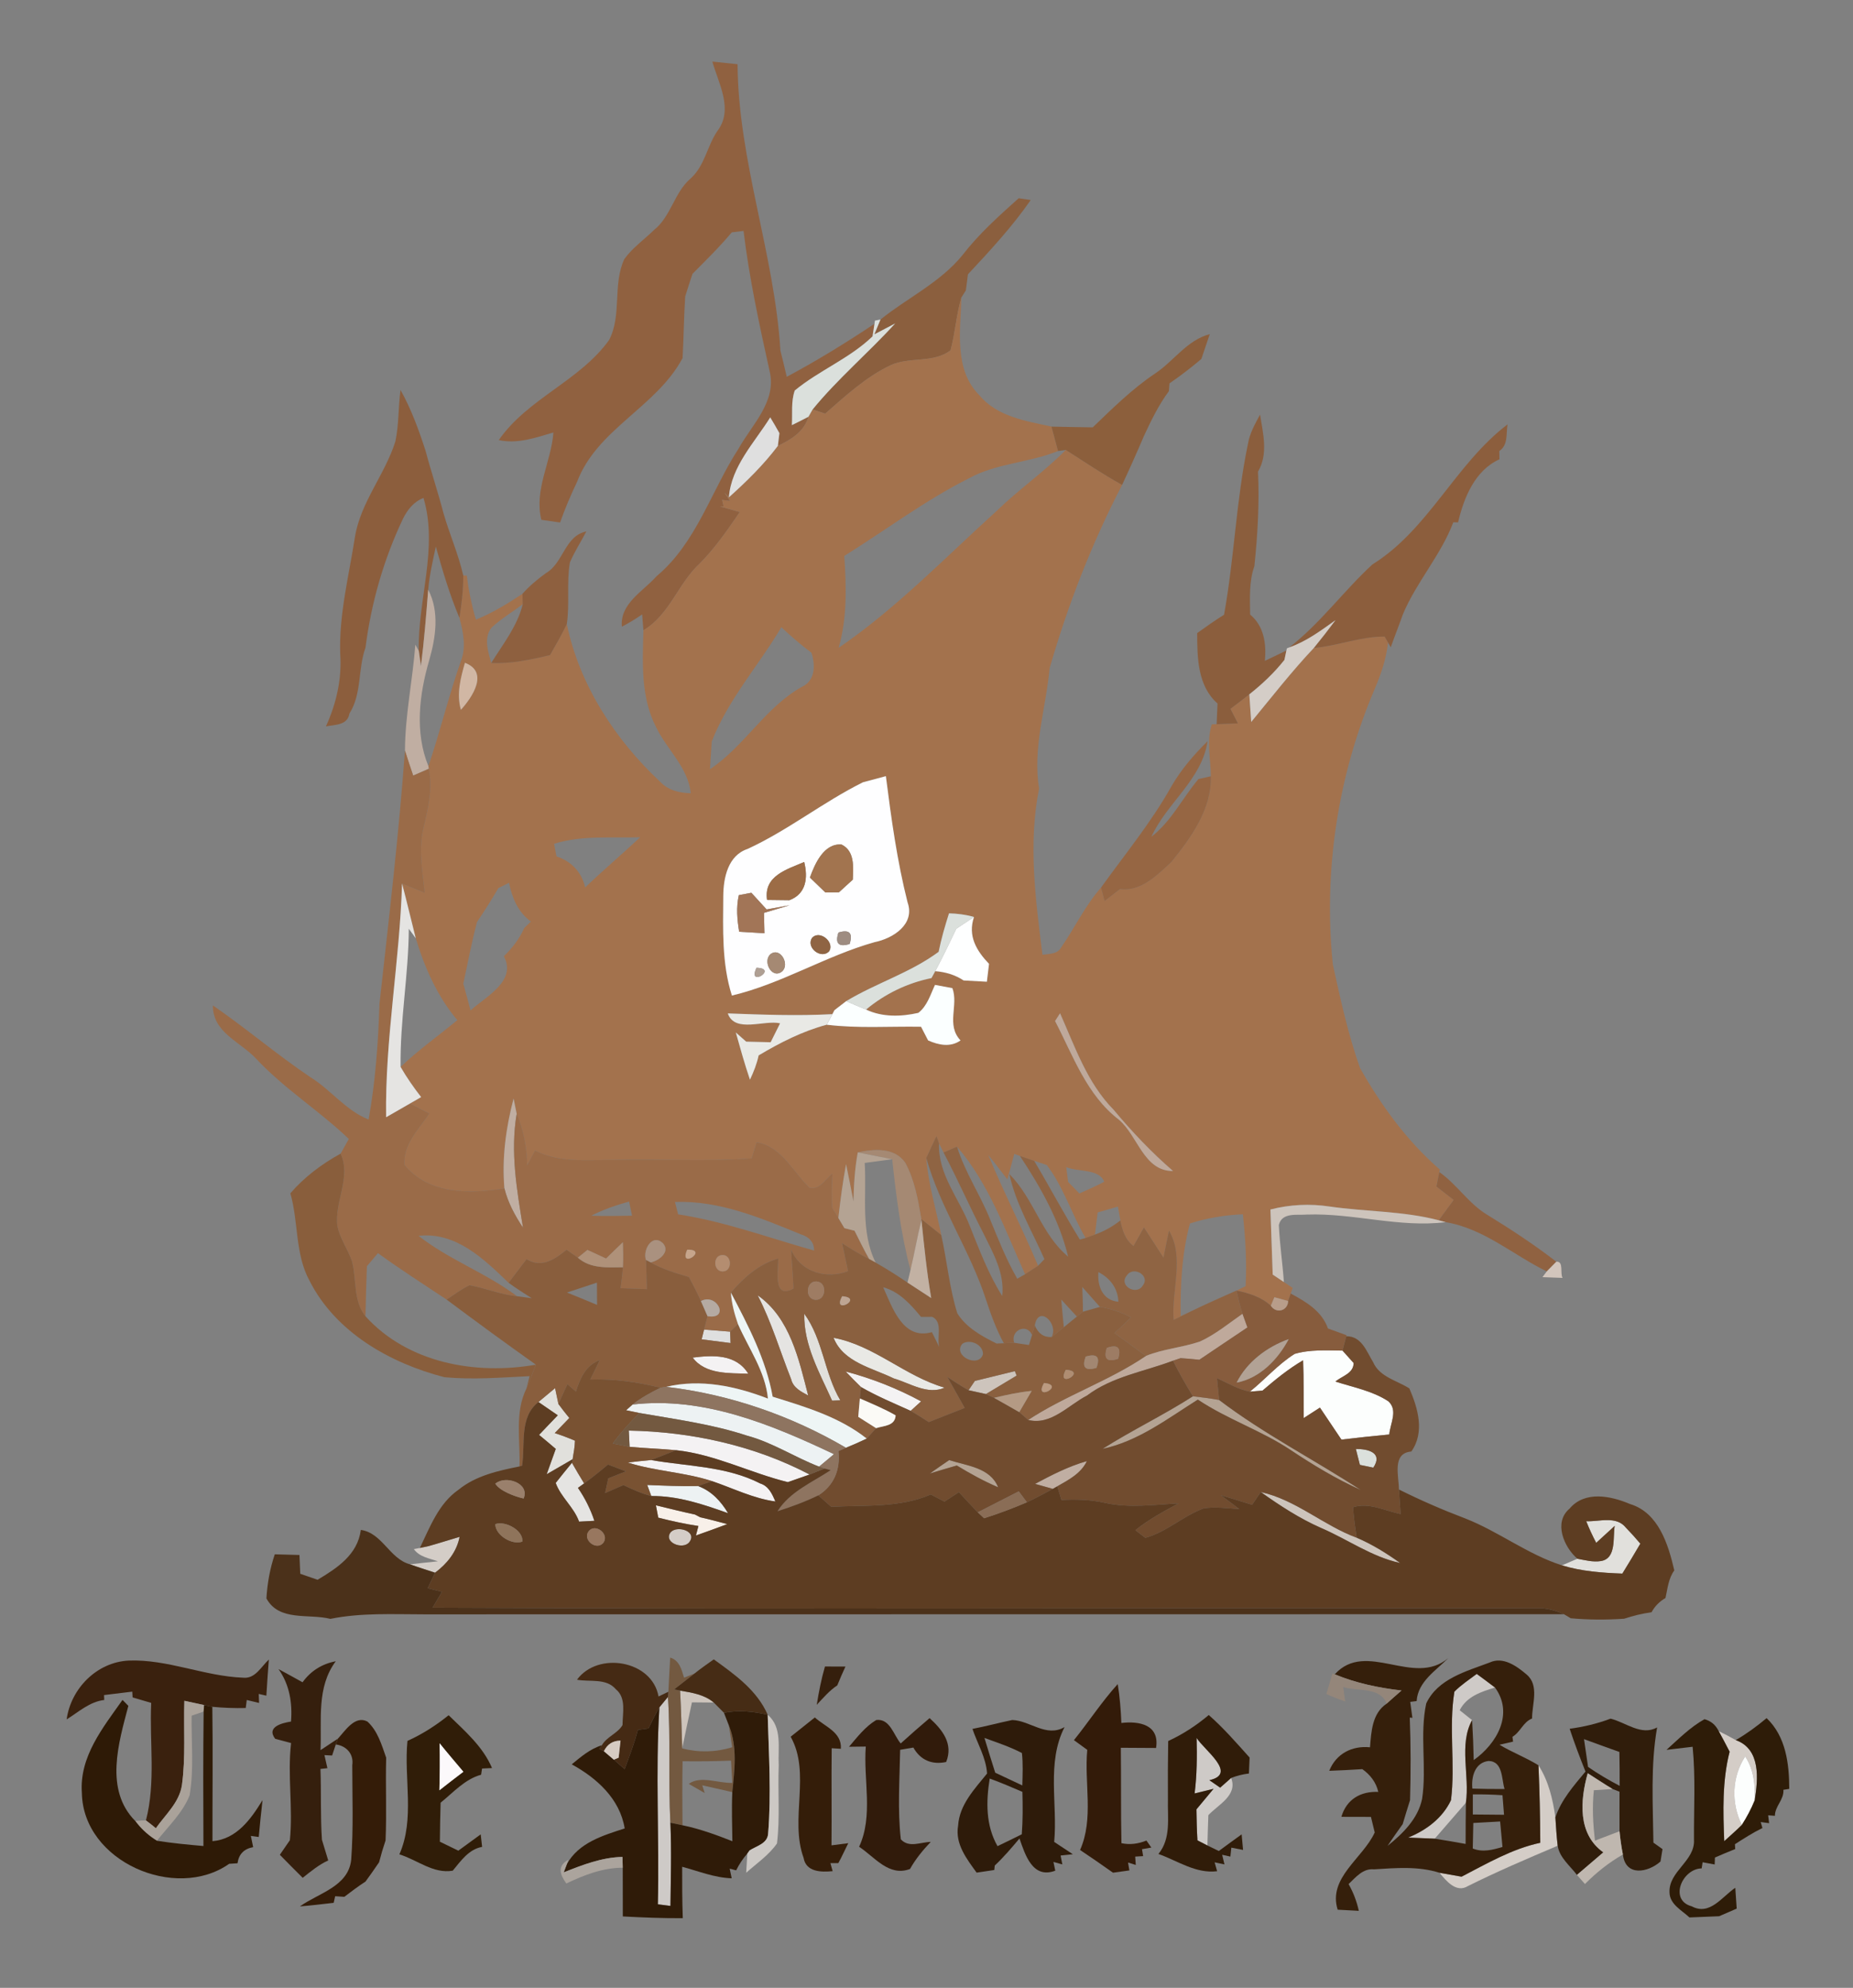 <?xml version="1.0" encoding="UTF-8" ?>
<!DOCTYPE svg PUBLIC "-//W3C//DTD SVG 1.1//EN" "http://www.w3.org/Graphics/SVG/1.1/DTD/svg11.dtd">
<svg width="275pt" height="295pt" viewBox="0 0 275 295" version="1.1" xmlns="http://www.w3.org/2000/svg">
<rect x="0" y="0" width="275" height="295" fill="#808080" stroke="none"/>
<g id="#ffffffff">
</g>
<g id="#906140ff">
<path fill="#906140" opacity="1.00" d=" M 105.72 9.14 C 106.96 9.26 108.21 9.40 109.46 9.53 C 109.56 23.91 114.95 37.71 115.82 52.03 C 116.15 53.32 116.46 54.62 116.76 55.92 C 121.23 53.53 125.56 50.87 129.78 48.05 L 129.49 49.92 C 126.09 53.20 121.57 54.96 117.95 57.95 C 117.37 59.59 117.63 61.39 117.52 63.09 C 118.34 62.69 119.16 62.27 119.98 61.85 C 119.34 64.07 117.40 65.24 115.44 66.17 C 115.50 65.69 115.61 64.75 115.67 64.28 C 115.23 63.49 114.78 62.71 114.31 61.94 C 111.96 65.70 108.54 69.18 108.17 73.81 L 107.50 73.09 L 108.35 74.35 L 107.18 74.19 L 107.39 75.14 L 106.85 75.15 C 107.83 75.43 108.81 75.71 109.79 75.99 C 107.96 78.65 106.13 81.33 103.84 83.63 C 100.62 86.60 99.39 91.22 95.49 93.54 C 95.44 92.95 95.35 91.77 95.30 91.18 C 94.34 91.85 93.33 92.46 92.29 93.00 C 91.98 89.56 95.46 87.75 97.44 85.51 C 103.37 80.55 105.54 72.84 109.63 66.54 C 111.63 62.97 115.32 59.54 114.21 55.05 C 112.69 48.17 111.19 41.28 110.35 34.27 C 109.92 34.32 109.04 34.43 108.60 34.48 C 106.79 36.65 104.76 38.63 102.77 40.64 C 102.40 41.75 102.04 42.86 101.69 43.99 C 101.49 47.03 101.47 50.09 101.30 53.14 C 97.41 60.44 88.63 63.62 85.64 71.51 C 84.70 73.48 83.85 75.48 83.12 77.54 C 82.43 77.44 81.03 77.24 80.34 77.14 C 79.23 72.66 81.81 68.56 82.13 64.18 C 79.49 64.95 76.82 65.92 74.02 65.31 C 78.34 59.11 85.98 56.57 90.39 50.47 C 92.33 46.75 90.88 42.22 92.66 38.44 C 93.86 36.77 95.59 35.57 97.05 34.14 C 99.60 32.12 100.05 28.56 102.52 26.46 C 104.58 24.60 104.94 21.69 106.45 19.46 C 108.90 16.29 106.65 12.43 105.72 9.14 Z" />
</g>
<g id="#8b5f3eff">
<path fill="#8b5f3e" opacity="1.00" d=" M 151.18 29.42 C 151.63 29.49 152.52 29.62 152.97 29.68 C 150.22 33.65 146.93 37.19 143.65 40.71 C 143.57 41.31 143.42 42.50 143.34 43.10 L 142.68 44.14 C 141.92 46.70 141.76 49.40 141.07 51.98 C 138.56 53.93 135.01 52.91 132.21 54.18 C 128.53 55.92 125.50 58.73 122.46 61.39 C 122.00 61.23 121.07 60.92 120.60 60.76 C 124.33 56.20 128.88 52.36 132.85 48.00 C 132.08 48.41 130.53 49.21 129.76 49.62 L 130.67 47.42 C 134.68 44.19 139.53 41.93 142.84 37.86 C 145.26 34.72 148.23 32.06 151.18 29.42 Z" />
</g>
<g id="#a3724dff">
<path fill="#a3724d" opacity="1.00" d=" M 141.07 51.98 C 141.76 49.40 141.92 46.70 142.68 44.14 C 142.55 49.01 141.53 54.83 145.34 58.65 C 147.99 61.85 152.23 62.46 156.05 63.31 C 156.37 64.52 156.69 65.72 157.02 66.93 C 152.74 68.68 147.92 68.72 143.82 70.97 C 137.31 74.24 131.47 78.65 125.30 82.50 C 125.61 87.06 125.74 91.69 124.46 96.14 C 132.98 90.32 140.23 82.78 147.88 75.85 C 151.16 72.66 154.95 70.03 158.18 66.77 C 160.94 68.54 163.66 70.37 166.53 71.96 C 162.03 80.63 158.47 89.79 155.77 99.17 C 155.23 105.11 153.22 111.03 154.21 117.02 C 152.57 125.20 153.69 133.52 154.71 141.69 C 155.71 141.53 156.96 141.63 157.51 140.56 C 159.53 137.65 161.04 134.39 163.40 131.72 C 163.53 132.22 163.80 133.22 163.93 133.71 C 164.69 133.12 165.45 132.52 166.22 131.94 C 169.31 132.35 171.74 129.86 173.82 127.94 C 176.76 124.31 179.83 120.09 179.70 115.20 C 179.68 112.63 179.02 110.01 179.84 107.49 L 180.56 107.47 C 181.60 107.43 182.66 107.39 183.71 107.35 C 183.34 106.63 182.98 105.91 182.61 105.19 C 183.54 104.48 184.48 103.77 185.41 103.04 C 185.50 104.41 185.59 105.77 185.69 107.14 C 188.74 103.44 191.69 99.65 194.98 96.16 C 198.53 95.85 201.90 94.45 205.49 94.47 C 205.62 94.69 205.87 95.12 205.99 95.34 C 205.75 97.70 204.98 99.97 204.06 102.14 C 198.55 114.98 196.38 129.22 197.80 143.11 C 198.93 148.29 200.07 153.50 201.84 158.50 C 205.00 164.09 208.82 169.34 213.69 173.57 L 213.61 173.94 C 213.51 174.48 213.29 175.54 213.18 176.08 C 214.03 176.74 214.89 177.40 215.74 178.07 C 215.00 179.08 214.26 180.08 213.52 181.09 C 208.24 179.70 202.72 179.83 197.34 179.05 C 194.40 178.60 191.42 178.75 188.54 179.49 C 188.66 182.71 188.77 185.93 188.88 189.15 C 189.30 189.43 190.13 189.99 190.54 190.26 C 190.87 190.48 191.52 190.92 191.84 191.13 L 191.55 191.96 C 191.46 192.24 191.27 192.79 191.17 193.07 C 190.66 192.93 189.64 192.65 189.13 192.51 C 189.00 192.82 188.74 193.46 188.60 193.77 C 187.19 192.47 185.34 191.90 183.50 191.52 C 183.84 191.36 184.52 191.03 184.86 190.87 C 185.05 187.31 184.84 183.74 184.45 180.20 C 181.79 180.31 179.14 180.75 176.60 181.56 C 175.39 186.04 175.16 190.68 175.22 195.30 L 176.90 194.53 C 176.22 194.87 174.86 195.54 174.18 195.88 C 173.82 191.50 175.84 186.64 173.49 182.63 C 173.20 183.96 172.93 185.30 172.67 186.64 C 171.71 185.14 170.73 183.65 169.77 182.15 C 169.25 183.07 168.74 183.99 168.22 184.91 C 167.00 184.00 166.54 182.54 166.27 181.11 C 166.18 180.60 166.00 179.58 165.91 179.06 C 164.91 179.35 163.90 179.64 162.90 179.93 C 162.77 181.02 162.64 182.11 162.50 183.21 C 162.15 183.34 161.46 183.59 161.11 183.72 C 159.04 180.19 157.85 176.17 155.35 172.89 C 154.89 172.74 153.95 172.43 153.48 172.27 C 152.95 172.09 151.90 171.73 151.37 171.55 L 150.53 171.23 C 150.19 172.49 149.84 173.76 149.50 175.03 C 148.57 173.80 147.62 172.58 146.66 171.38 C 148.96 176.94 151.73 182.30 154.06 187.84 C 153.58 188.16 152.61 188.78 152.13 189.10 C 149.19 182.60 146.76 175.64 142.03 170.17 C 141.53 170.39 140.53 170.81 140.03 171.03 C 139.86 170.69 139.53 170.03 139.36 169.69 C 139.27 169.42 139.07 168.88 138.98 168.61 C 138.46 169.68 137.96 170.76 137.47 171.85 C 137.76 175.73 138.93 179.47 139.69 183.28 C 138.70 182.49 137.72 181.71 136.73 180.92 C 136.25 178.07 135.74 175.14 134.35 172.56 C 132.75 170.24 129.72 170.51 127.30 171.02 C 126.86 173.42 126.71 175.87 126.66 178.31 C 126.32 176.45 125.94 174.60 125.56 172.76 C 125.08 175.41 124.72 178.08 124.42 180.75 C 124.19 180.38 123.74 179.64 123.51 179.27 C 123.37 177.58 123.44 175.87 123.54 174.18 C 122.49 174.95 121.68 176.61 120.15 176.27 C 117.62 173.86 116.07 170.19 112.29 169.51 C 112.11 170.11 111.73 171.31 111.55 171.91 C 104.72 172.39 97.87 171.96 91.03 172.12 C 87.12 172.12 83.01 172.58 79.40 170.74 C 79.01 171.47 78.63 172.20 78.24 172.94 C 78.18 170.31 77.72 167.72 76.68 165.30 C 76.57 164.73 76.34 163.60 76.22 163.03 C 75.08 167.37 74.47 171.86 74.86 176.36 C 69.74 177.19 63.64 177.28 60.03 172.87 C 59.81 169.84 62.15 167.58 63.71 165.26 C 62.76 164.76 61.81 164.26 60.85 163.76 C 61.40 163.44 61.95 163.12 62.50 162.81 C 61.39 161.38 60.35 159.89 59.45 158.33 C 62.09 155.82 65.07 153.71 67.87 151.39 C 64.90 147.86 63.03 143.62 61.70 139.24 C 61.02 136.54 60.38 133.81 59.67 131.12 C 60.79 131.57 61.91 132.03 63.03 132.49 C 62.68 129.24 62.07 125.91 62.89 122.68 C 63.55 119.87 64.23 116.98 63.63 114.09 L 63.58 113.70 C 65.32 108.56 66.59 103.28 68.38 98.16 C 69.23 96.05 68.74 93.78 68.18 91.68 C 68.52 89.60 68.76 87.50 68.75 85.40 L 69.28 85.42 C 69.55 87.63 70.00 89.82 70.63 91.96 C 73.08 90.96 75.33 89.59 77.53 88.13 C 77.54 88.51 77.57 89.28 77.58 89.67 C 76.03 90.84 74.34 91.83 72.92 93.17 C 71.75 94.70 72.45 96.72 72.90 98.39 C 75.86 98.53 78.77 97.89 81.63 97.22 C 82.49 95.70 83.36 94.19 84.12 92.62 C 86.01 101.66 91.28 109.76 97.97 116.01 C 99.16 117.29 100.83 117.67 102.52 117.72 C 102.10 113.83 98.93 111.21 97.33 107.83 C 95.08 103.43 95.36 98.33 95.49 93.54 C 99.39 91.22 100.62 86.60 103.84 83.63 C 106.13 81.33 107.96 78.65 109.79 75.99 C 108.81 75.71 107.83 75.43 106.85 75.15 L 107.39 75.14 L 107.18 74.19 L 108.35 74.35 L 107.50 73.09 L 108.17 73.81 C 110.79 71.46 113.32 68.98 115.44 66.17 C 117.40 65.24 119.34 64.07 119.98 61.85 C 120.13 61.57 120.45 61.03 120.60 60.76 C 121.07 60.92 122.00 61.23 122.46 61.39 C 125.50 58.73 128.53 55.92 132.21 54.18 C 135.01 52.91 138.56 53.93 141.07 51.98 M 105.63 110.03 C 105.56 111.06 105.43 113.12 105.36 114.15 C 110.48 110.75 113.53 105.02 118.95 101.96 C 121.01 101.06 121.03 98.69 120.42 96.86 C 118.85 95.69 117.38 94.41 115.96 93.08 C 112.58 98.78 108.07 103.78 105.63 110.03 M 69.00 98.36 C 68.35 100.63 67.73 103.00 68.40 105.34 C 70.08 103.49 72.62 99.74 69.00 98.36 M 128.07 116.09 C 122.16 119.03 116.96 123.21 110.96 125.98 C 108.04 126.94 107.36 130.26 107.34 132.96 C 107.31 137.90 107.10 142.97 108.62 147.74 C 115.98 146.00 122.51 141.87 129.78 139.82 C 132.52 139.27 135.84 137.18 134.69 133.91 C 133.13 127.75 132.27 121.47 131.47 115.18 C 130.62 115.41 128.92 115.87 128.07 116.09 M 82.23 125.22 C 82.32 125.69 82.50 126.62 82.59 127.09 C 84.78 127.81 86.33 129.41 86.84 131.70 C 89.50 129.15 92.32 126.77 95.01 124.25 C 90.75 124.40 86.37 123.92 82.23 125.22 M 73.96 131.80 C 72.96 133.51 71.90 135.19 70.79 136.83 C 69.99 139.85 69.42 142.93 68.76 145.98 C 69.13 147.30 69.49 148.63 69.83 149.95 C 72.09 147.89 76.74 145.60 74.78 141.91 C 76.02 140.69 77.10 139.32 77.80 137.72 C 78.05 137.48 78.54 137.00 78.79 136.76 C 76.88 135.37 76.00 133.25 75.54 131.01 C 75.15 131.21 74.36 131.60 73.96 131.80 M 140.84 135.54 C 140.24 137.42 139.69 139.31 139.30 141.25 C 135.10 144.36 130.02 145.89 125.58 148.57 C 125.14 148.91 124.28 149.57 123.84 149.91 L 123.53 150.50 C 118.36 150.78 113.18 150.58 108.01 150.39 C 109.06 153.37 113.41 151.32 115.77 151.86 C 115.42 152.56 114.72 153.97 114.37 154.67 C 113.46 154.65 111.64 154.61 110.74 154.58 C 110.35 154.24 109.58 153.56 109.20 153.22 C 109.86 155.56 110.51 157.92 111.30 160.23 C 111.85 159.07 112.32 157.88 112.59 156.62 C 115.77 154.73 119.09 153.03 122.69 152.07 C 127.33 152.64 132.02 152.29 136.69 152.37 C 136.95 152.88 137.48 153.89 137.74 154.40 C 139.29 155.09 141.06 155.46 142.55 154.40 C 140.37 152.09 142.29 149.18 141.34 146.64 C 140.69 146.52 139.40 146.28 138.76 146.16 C 138.08 147.61 137.61 149.29 136.29 150.31 C 133.74 150.89 130.94 150.97 128.53 149.82 C 131.33 147.49 134.67 145.87 138.24 145.15 C 138.38 144.89 138.66 144.38 138.80 144.12 C 140.30 144.24 141.74 144.66 143.01 145.50 C 143.87 145.54 145.60 145.64 146.46 145.69 C 146.54 145.02 146.70 143.70 146.78 143.04 C 144.92 141.09 143.59 138.90 144.55 136.08 C 143.34 135.73 142.09 135.57 140.84 135.54 M 156.58 151.52 C 159.26 156.68 161.27 162.50 166.05 166.16 C 168.88 168.55 169.73 173.81 174.09 173.78 C 170.89 171.01 167.98 167.94 165.27 164.69 C 161.35 160.72 159.54 155.35 157.32 150.37 C 157.07 150.75 156.82 151.13 156.58 151.52 M 158.24 173.20 C 158.31 173.75 158.45 174.85 158.52 175.40 C 158.94 175.83 159.78 176.68 160.19 177.11 C 161.43 176.56 162.67 176.01 163.87 175.38 C 163.15 173.40 159.96 173.95 158.24 173.20 Z" />
</g>
<g id="#dbe0dcff">
<path fill="#dbe0dc" opacity="1.00" d=" M 129.85 47.58 C 130.06 47.54 130.46 47.46 130.67 47.42 L 129.76 49.62 C 130.53 49.21 132.08 48.41 132.85 48.00 C 128.88 52.36 124.33 56.20 120.60 60.76 C 120.45 61.03 120.13 61.57 119.98 61.85 C 119.16 62.27 118.34 62.69 117.52 63.09 C 117.63 61.39 117.37 59.59 117.95 57.95 C 121.57 54.96 126.09 53.20 129.49 49.92 L 129.78 48.05 L 129.85 47.58 Z" />
<path fill="#dbe0dc" opacity="1.00" d=" M 140.84 135.54 C 142.09 135.57 143.34 135.73 144.55 136.08 C 143.89 136.52 142.58 137.39 141.92 137.83 C 140.91 139.94 139.91 142.06 138.80 144.12 C 138.66 144.38 138.38 144.89 138.24 145.15 C 134.67 145.87 131.33 147.49 128.53 149.82 C 127.54 149.41 126.56 149.00 125.58 148.57 C 130.02 145.89 135.10 144.36 139.30 141.25 C 139.69 139.31 140.24 137.42 140.84 135.54 Z" />
<path fill="#dbe0dc" opacity="1.00" d=" M 201.22 215.03 C 203.01 215.01 205.30 215.57 203.81 217.80 C 203.31 217.70 202.32 217.49 201.82 217.39 C 201.67 216.80 201.37 215.62 201.22 215.03 Z" />
</g>
<g id="#8c5f3cff">
<path fill="#8c5f3c" opacity="1.00" d=" M 171.44 55.42 C 174.22 53.57 176.16 50.47 179.54 49.59 C 179.23 50.51 178.60 52.35 178.29 53.27 C 176.77 54.56 175.20 55.77 173.56 56.89 C 173.53 57.18 173.49 57.76 173.47 58.05 C 171.95 60.10 170.84 62.40 169.77 64.70 C 168.73 67.14 167.65 69.56 166.53 71.96 C 163.66 70.37 160.94 68.54 158.18 66.77 C 157.89 66.81 157.31 66.89 157.02 66.93 C 156.69 65.72 156.37 64.52 156.05 63.31 C 158.09 63.36 160.13 63.39 162.17 63.42 C 165.12 60.59 168.03 57.70 171.44 55.42 Z" />
</g>
<g id="#8c5e3dff">
<path fill="#8c5e3d" opacity="1.00" d=" M 59.44 57.87 C 61.04 60.73 62.16 63.82 63.17 66.94 C 63.98 70.01 65.00 73.02 65.80 76.10 C 66.69 79.23 68.03 82.22 68.75 85.40 C 68.76 87.50 68.52 89.60 68.18 91.68 C 66.73 88.25 65.68 84.69 64.68 81.11 C 64.23 83.23 63.73 85.35 63.55 87.51 C 63.25 91.30 62.95 95.09 62.47 98.86 C 62.39 98.30 62.23 97.16 62.15 96.59 C 61.98 89.04 65.06 81.29 62.85 73.90 C 61.41 74.45 60.49 75.62 59.82 76.95 C 56.94 83.01 55.09 89.47 54.24 96.12 C 53.09 99.31 53.73 102.92 51.86 105.89 C 51.56 107.66 49.76 107.52 48.37 107.80 C 49.91 104.41 50.76 100.75 50.49 97.01 C 50.30 91.17 51.78 85.47 52.67 79.73 C 53.50 74.53 57.13 70.44 58.68 65.50 C 59.21 62.99 59.10 60.40 59.44 57.87 Z" />
<path fill="#8c5e3d" opacity="1.00" d=" M 223.73 62.98 C 223.50 64.33 223.85 66.05 222.51 66.93 C 222.51 67.24 222.53 67.85 222.53 68.16 C 218.89 69.80 217.24 73.87 216.39 77.52 C 216.21 77.52 215.86 77.51 215.68 77.51 C 213.85 82.37 210.23 86.34 208.21 91.14 C 207.63 92.79 206.98 94.41 206.40 96.05 L 205.99 95.34 C 205.87 95.12 205.62 94.69 205.49 94.47 C 201.90 94.45 198.53 95.85 194.98 96.16 C 196.08 94.81 197.15 93.44 198.19 92.04 C 196.03 93.58 193.88 95.19 191.35 96.07 C 195.97 92.48 199.41 87.69 203.68 83.76 C 212.03 78.56 215.98 68.88 223.73 62.98 Z" />
</g>
<g id="#dfdfdfff">
<path fill="#dfdfdf" opacity="1.00" d=" M 114.31 61.94 C 114.78 62.71 115.23 63.49 115.67 64.28 C 115.61 64.75 115.50 65.69 115.44 66.17 C 113.32 68.98 110.79 71.46 108.17 73.81 C 108.54 69.18 111.96 65.70 114.31 61.94 Z" />
<path fill="#dfdfdf" opacity="1.00" d=" M 104.49 197.31 C 105.78 197.42 107.07 197.52 108.36 197.62 C 108.37 198.04 108.41 198.89 108.42 199.31 C 106.99 199.12 105.56 198.94 104.13 198.76 C 104.22 198.40 104.40 197.68 104.49 197.31 Z" />
</g>
<g id="#8b5e3dff">
<path fill="#8b5e3d" opacity="1.00" d=" M 185.20 65.91 C 185.45 64.33 186.25 62.92 187.00 61.53 C 187.45 64.30 188.24 67.40 186.70 69.98 C 186.91 74.67 186.65 79.36 186.16 84.02 C 185.34 86.33 185.51 88.80 185.53 91.20 C 187.60 92.94 187.95 95.52 187.72 98.07 C 188.52 97.69 190.11 96.93 190.91 96.54 L 190.62 97.93 C 189.10 99.85 187.32 101.53 185.41 103.04 C 184.48 103.77 183.54 104.48 182.61 105.19 C 182.98 105.91 183.34 106.63 183.71 107.35 C 182.66 107.39 181.60 107.43 180.56 107.47 C 180.59 106.70 180.66 105.17 180.69 104.40 C 177.72 101.78 177.68 97.61 177.67 93.95 C 178.98 93.01 180.29 92.08 181.66 91.23 C 183.18 82.85 183.45 74.26 185.20 65.91 Z" />
</g>
<g id="#fefefdff">
</g>
<g id="#8e603fff">
<path fill="#8e603f" opacity="1.00" d=" M 81.02 85.05 C 83.65 83.53 83.78 79.54 87.02 78.86 C 86.22 80.39 85.27 81.86 84.58 83.46 C 84.06 86.48 84.57 89.58 84.12 92.62 C 83.36 94.19 82.49 95.70 81.63 97.22 C 78.77 97.89 75.86 98.53 72.90 98.39 C 74.64 95.59 76.78 92.92 77.58 89.67 C 77.57 89.28 77.54 88.51 77.53 88.13 C 78.50 87.02 79.77 85.95 81.02 85.05 Z" />
</g>
<g id="#fefeffff">
<path fill="#fefeff" opacity="1.00" d=" M 128.07 116.09 C 128.92 115.87 130.62 115.41 131.47 115.18 C 132.27 121.47 133.13 127.75 134.69 133.91 C 135.84 137.18 132.52 139.27 129.78 139.82 C 122.51 141.87 115.98 146.00 108.62 147.74 C 107.10 142.97 107.31 137.90 107.34 132.96 C 107.36 130.26 108.04 126.94 110.96 125.98 C 116.96 123.21 122.16 119.03 128.07 116.09 M 120.20 130.23 C 120.96 130.97 121.73 131.70 122.49 132.44 C 122.99 132.44 124.00 132.43 124.50 132.42 C 125.18 131.79 125.87 131.16 126.56 130.54 C 126.64 128.69 126.87 126.29 124.89 125.33 C 122.28 125.12 120.93 128.18 120.20 130.23 M 113.84 133.55 C 114.67 133.56 116.32 133.58 117.15 133.59 C 119.65 132.66 119.93 130.27 119.35 127.92 C 116.81 129.02 113.30 129.96 113.84 133.55 M 109.65 132.84 C 109.24 134.64 109.40 136.47 109.70 138.27 C 110.95 138.34 112.20 138.41 113.45 138.49 C 113.43 137.73 113.40 136.23 113.38 135.47 C 114.64 135.10 115.91 134.72 117.17 134.34 C 116.32 134.49 114.62 134.81 113.77 134.96 C 113.01 134.14 112.26 133.32 111.51 132.49 C 111.05 132.58 110.11 132.75 109.65 132.84 M 124.43 138.39 C 123.90 140.02 124.46 140.59 126.09 140.09 C 126.61 138.46 126.05 137.89 124.43 138.39 M 120.50 139.21 C 119.59 140.63 121.88 142.42 123.05 141.17 C 123.93 139.79 121.59 137.92 120.50 139.21 M 114.36 141.59 C 113.13 142.63 114.54 145.37 116.06 144.17 C 117.26 143.13 115.81 140.50 114.36 141.59 M 112.27 143.62 C 110.84 146.66 115.60 143.70 112.27 143.62 Z" />
</g>
<g id="#c0aea2ff">
<path fill="#c0aea2" opacity="1.00" d=" M 63.55 87.51 C 65.25 90.79 64.67 94.60 63.69 98.01 C 62.22 103.06 61.53 108.70 63.58 113.70 L 63.63 114.09 C 62.86 114.43 62.09 114.76 61.32 115.10 C 60.90 113.87 60.49 112.63 60.10 111.39 C 60.12 106.15 61.24 100.91 61.64 95.67 L 62.15 96.59 C 62.23 97.16 62.39 98.30 62.47 98.86 C 62.95 95.09 63.25 91.30 63.55 87.51 Z" />
<path fill="#c0aea2" opacity="1.00" d=" M 74.86 176.36 C 74.47 171.86 75.08 167.37 76.22 163.03 C 76.34 163.60 76.57 164.73 76.68 165.30 C 75.72 170.95 76.71 176.60 77.62 182.19 C 76.42 180.39 75.38 178.47 74.86 176.36 Z" />
<path fill="#c0aea2" opacity="1.00" d=" M 153.61 220.21 C 156.08 218.89 158.59 217.60 161.30 216.83 C 160.42 218.67 158.60 219.61 156.91 220.57 L 156.25 220.95 C 155.59 220.76 154.27 220.40 153.61 220.21 Z" />
</g>
<g id="#e4e1e3ff">
</g>
<g id="#fbfeffff">
</g>
<g id="#d4cdc7ff">
<path fill="#d4cdc7" opacity="1.00" d=" M 191.35 96.07 C 193.88 95.19 196.03 93.58 198.19 92.04 C 197.15 93.44 196.08 94.81 194.98 96.16 C 191.69 99.65 188.74 103.44 185.69 107.14 C 185.59 105.77 185.50 104.41 185.41 103.04 C 187.32 101.53 189.10 99.85 190.62 97.93 L 190.91 96.54 C 190.93 96.46 190.97 96.30 190.98 96.22 L 191.35 96.07 Z" />
<path fill="#d4cdc7" opacity="1.00" d=" M 99.54 227.37 C 100.53 226.32 103.57 227.26 102.28 228.88 C 101.32 230.05 98.38 228.88 99.54 227.37 Z" />
<path fill="#d4cdc7" opacity="1.00" d=" M 63.58 229.45 C 65.13 229.02 66.66 228.52 68.21 228.07 C 67.77 230.32 66.36 232.04 64.57 233.39 C 63.33 232.98 62.08 232.59 60.86 232.15 C 62.23 231.98 63.61 231.84 64.99 231.70 C 63.73 231.26 62.25 231.06 61.42 229.89 L 62.31 229.72 C 62.62 229.65 63.26 229.52 63.58 229.45 Z" />
<path fill="#d4cdc7" opacity="1.00" d=" M 255.07 256.90 C 255.92 257.31 256.77 257.76 257.60 258.23 C 261.34 259.57 260.92 264.01 260.41 267.17 C 260.50 264.91 260.29 262.59 259.00 260.66 C 257.01 263.70 256.89 267.59 258.50 270.82 C 257.67 271.65 256.76 272.43 255.89 273.23 C 255.72 268.79 255.58 264.29 256.69 259.95 C 256.16 258.92 255.62 257.90 255.07 256.90 Z" />
<path fill="#d4cdc7" opacity="1.00" d=" M 228.32 261.97 C 229.81 264.28 230.45 267.00 230.83 269.70 C 230.92 271.10 231.01 272.51 231.17 273.91 C 226.69 275.81 222.21 277.72 217.86 279.89 C 216.12 280.98 214.61 279.10 213.63 277.92 C 214.45 278.06 216.09 278.36 216.91 278.50 C 220.68 276.55 224.38 274.37 228.59 273.47 C 228.57 269.64 228.49 265.80 228.32 261.97 Z" />
</g>
<g id="#d1b7a4ff">
<path fill="#d1b7a4" opacity="1.00" d=" M 69.00 98.36 C 72.62 99.74 70.08 103.49 68.40 105.34 C 67.73 103.00 68.35 100.63 69.00 98.36 Z" />
</g>
<g id="#966643ff">
<path fill="#966643" opacity="1.00" d=" M 173.83 116.72 C 175.27 114.22 177.16 112.02 179.21 110.00 C 178.38 115.68 173.16 119.15 170.88 124.17 C 173.85 121.87 175.49 118.43 177.86 115.61 C 178.32 115.50 179.24 115.30 179.70 115.20 C 179.83 120.09 176.76 124.31 173.82 127.94 C 171.74 129.86 169.31 132.35 166.22 131.94 C 165.45 132.52 164.69 133.12 163.93 133.71 C 163.80 133.22 163.53 132.22 163.40 131.72 C 166.95 126.77 170.85 122.05 173.83 116.72 Z" />
</g>
<g id="#9a6b48ff">
<path fill="#9a6b48" opacity="1.00" d=" M 60.10 111.39 C 60.49 112.63 60.90 113.87 61.32 115.10 C 62.09 114.76 62.86 114.43 63.63 114.09 C 64.23 116.98 63.55 119.87 62.89 122.68 C 62.07 125.91 62.68 129.24 63.03 132.49 C 61.91 132.03 60.79 131.57 59.67 131.12 C 59.32 142.71 57.13 154.19 57.30 165.80 C 58.49 165.12 59.67 164.44 60.85 163.76 C 61.81 164.26 62.76 164.76 63.71 165.26 C 62.15 167.58 59.81 169.84 60.03 172.87 C 63.64 177.28 69.74 177.19 74.86 176.36 C 75.38 178.47 76.42 180.39 77.62 182.19 C 76.71 176.60 75.72 170.95 76.68 165.30 C 77.72 167.72 78.18 170.31 78.24 172.94 C 78.63 172.20 79.01 171.47 79.40 170.74 C 83.01 172.58 87.12 172.12 91.03 172.12 C 97.87 171.96 104.72 172.39 111.55 171.91 C 111.73 171.31 112.11 170.11 112.29 169.51 C 116.07 170.19 117.62 173.86 120.15 176.27 C 121.68 176.61 122.49 174.95 123.54 174.18 C 123.44 175.87 123.37 177.58 123.51 179.27 C 123.74 179.64 124.19 180.38 124.42 180.75 C 124.64 181.13 125.09 181.88 125.32 182.26 C 125.69 182.35 126.45 182.54 126.82 182.64 C 127.53 184.05 128.22 185.48 129.00 186.85 C 127.61 186.15 126.28 185.34 124.98 184.49 C 125.28 185.87 125.57 187.25 125.86 188.64 C 122.64 189.87 118.81 188.80 117.42 185.46 C 117.48 187.38 117.70 189.29 117.76 191.22 C 114.67 192.92 115.51 188.55 115.50 186.77 C 112.62 187.59 110.38 189.60 108.47 191.82 C 108.58 193.42 108.99 194.98 109.52 196.49 L 108.36 197.62 C 107.07 197.52 105.78 197.42 104.49 197.31 C 104.62 196.82 104.87 195.82 105.00 195.32 C 108.37 195.89 106.43 191.80 104.02 193.08 C 103.47 191.86 102.87 190.68 102.23 189.51 C 100.27 188.94 98.31 188.34 96.53 187.34 C 97.71 187.14 99.54 185.81 98.40 184.52 C 96.81 182.95 95.34 185.51 95.87 186.99 C 95.92 188.43 95.96 189.87 96.00 191.31 C 94.70 191.26 93.40 191.21 92.10 191.17 C 92.22 190.13 92.37 189.10 92.44 188.06 C 92.51 186.82 92.48 185.58 92.44 184.35 C 91.60 185.15 90.77 185.95 89.95 186.77 C 89.03 186.34 88.10 185.91 87.18 185.49 C 86.82 185.78 86.11 186.35 85.76 186.64 C 85.19 186.25 84.63 185.86 84.08 185.46 C 82.33 186.91 80.36 188.23 78.14 186.86 C 77.25 188.03 76.37 189.19 75.48 190.37 C 71.82 186.84 67.68 182.78 62.12 183.40 C 66.63 186.95 72.14 188.90 76.73 192.36 C 74.30 192.13 72.05 191.15 69.67 190.73 C 68.47 191.33 67.39 192.12 66.28 192.86 C 62.86 190.59 59.41 188.37 56.09 185.97 C 55.68 186.45 54.86 187.42 54.45 187.91 C 54.36 190.38 54.29 192.86 54.24 195.34 C 52.38 193.02 52.95 189.90 52.24 187.19 C 51.63 185.40 50.46 183.83 50.07 181.96 C 49.60 178.33 52.16 174.76 50.55 171.20 C 50.95 170.47 51.36 169.74 51.77 169.02 C 47.36 164.81 42.14 161.54 37.97 157.07 C 35.65 154.60 31.55 153.21 31.60 149.21 C 36.53 152.60 41.09 156.51 46.06 159.85 C 49.10 161.73 51.32 164.80 54.70 166.14 C 55.73 160.46 56.13 154.70 56.32 148.94 C 57.70 136.44 59.18 123.94 60.10 111.39 M 100.17 178.37 C 100.29 178.83 100.52 179.75 100.64 180.21 C 107.55 181.27 114.11 183.70 120.81 185.58 C 120.84 184.33 120.03 183.53 118.90 183.20 C 112.93 180.75 106.76 178.13 100.17 178.37 M 87.75 180.41 C 89.76 180.49 91.78 180.45 93.80 180.41 C 93.69 179.89 93.47 178.84 93.36 178.31 C 91.43 178.85 89.53 179.50 87.75 180.41 M 101.99 185.45 C 100.63 188.51 105.33 185.39 101.99 185.45 M 107.20 186.25 C 105.75 186.29 105.84 188.71 107.27 188.68 C 108.72 188.66 108.64 186.19 107.20 186.25 Z" />
</g>
<g id="#fefffeff">
</g>
<g id="#a2744fff">
<path fill="#a2744f" opacity="1.00" d=" M 120.20 130.23 C 120.93 128.18 122.28 125.12 124.89 125.33 C 126.87 126.29 126.64 128.69 126.56 130.54 C 125.87 131.16 125.18 131.79 124.50 132.42 C 124.00 132.43 122.99 132.44 122.49 132.44 C 121.73 131.70 120.96 130.97 120.20 130.23 Z" />
</g>
<g id="#9c6c46ff">
<path fill="#9c6c46" opacity="1.00" d=" M 113.84 133.55 C 113.30 129.96 116.81 129.02 119.35 127.92 C 119.93 130.27 119.65 132.66 117.15 133.59 C 116.32 133.58 114.67 133.56 113.84 133.55 Z" />
</g>
<g id="#fcfefdff">
<path fill="#fcfefd" opacity="1.00" d=" M 185.49 206.52 C 187.75 204.71 189.67 202.47 192.13 200.92 C 194.43 200.24 196.87 200.41 199.24 200.43 C 199.65 200.89 200.48 201.81 200.89 202.27 C 200.88 203.83 199.17 204.20 198.18 205.02 C 200.83 205.88 203.69 206.40 206.04 207.95 C 207.52 209.28 206.31 211.26 206.18 212.88 C 203.81 213.10 201.44 213.36 199.08 213.64 C 198.02 212.05 196.95 210.47 195.89 208.89 C 195.28 209.28 194.07 210.06 193.47 210.45 C 193.45 207.59 193.50 204.73 193.39 201.87 C 191.21 203.14 189.26 204.74 187.36 206.37 C 186.89 206.41 185.95 206.49 185.49 206.52 Z" />
<path fill="#fcfefd" opacity="1.00" d=" M 258.50 270.82 C 256.89 267.59 257.01 263.70 259.00 260.66 C 260.29 262.59 260.50 264.91 260.41 267.17 C 259.89 268.44 259.25 269.66 258.50 270.82 Z" />
</g>
<g id="#e5e4e2ff">
<path fill="#e5e4e2" opacity="1.00" d=" M 57.30 165.80 C 57.13 154.19 59.32 142.71 59.67 131.12 C 60.38 133.81 61.02 136.54 61.70 139.24 C 61.44 138.89 60.93 138.18 60.67 137.83 C 60.63 144.69 59.35 151.47 59.45 158.33 C 60.35 159.89 61.39 161.38 62.50 162.81 C 61.95 163.12 61.40 163.44 60.85 163.76 C 59.67 164.44 58.49 165.12 57.30 165.80 Z" />
<path fill="#e5e4e2" opacity="1.00" d=" M 112.44 192.22 C 117.25 195.57 118.56 201.75 119.94 207.09 C 118.89 206.52 117.71 205.95 117.41 204.67 C 115.76 200.51 114.50 196.20 112.44 192.22 Z" />
<path fill="#e5e4e2" opacity="1.00" d=" M 82.47 220.07 C 83.26 219.06 84.07 218.07 84.88 217.08 C 85.46 218.11 86.07 219.13 86.69 220.14 L 85.77 220.80 C 86.81 222.31 87.63 223.95 88.21 225.69 C 87.64 225.72 86.51 225.78 85.94 225.81 C 85.17 223.66 83.23 222.18 82.47 220.07 Z" />
</g>
<g id="#a27557ff">
<path fill="#a27557" opacity="1.00" d=" M 109.65 132.84 C 110.11 132.75 111.05 132.58 111.51 132.49 C 112.26 133.32 113.01 134.14 113.77 134.96 C 114.62 134.81 116.32 134.49 117.17 134.34 C 115.91 134.72 114.64 135.10 113.38 135.47 C 113.40 136.23 113.43 137.73 113.45 138.49 C 112.20 138.41 110.95 138.34 109.70 138.27 C 109.40 136.47 109.24 134.64 109.65 132.84 Z" />
</g>
<g id="#feffffff">
<path fill="#feffff" opacity="1.00" d=" M 141.92 137.83 C 142.58 137.39 143.89 136.52 144.55 136.08 C 143.59 138.90 144.92 141.09 146.78 143.04 C 146.70 143.70 146.54 145.02 146.46 145.69 C 145.60 145.64 143.87 145.54 143.01 145.50 C 141.74 144.66 140.30 144.24 138.80 144.12 C 139.91 142.06 140.91 139.94 141.92 137.83 Z" />
</g>
<g id="#9e8c81ff">
<path fill="#9e8c81" opacity="1.00" d=" M 124.43 138.39 C 126.05 137.89 126.61 138.46 126.09 140.09 C 124.46 140.59 123.90 140.02 124.43 138.39 Z" />
</g>
<g id="#8f6443ff">
<path fill="#8f6443" opacity="1.00" d=" M 120.50 139.21 C 121.59 137.92 123.93 139.79 123.05 141.17 C 121.88 142.42 119.59 140.63 120.50 139.21 Z" />
<path fill="#8f6443" opacity="1.00" d=" M 137.47 171.85 C 137.96 170.76 138.46 169.68 138.98 168.61 C 139.07 168.88 139.27 169.42 139.36 169.69 C 139.18 174.31 142.38 177.88 143.94 181.98 C 145.36 185.51 146.70 189.10 148.74 192.33 C 149.12 188.94 147.36 185.90 145.92 182.98 C 143.88 179.03 142.10 174.96 140.03 171.03 C 140.53 170.81 141.53 170.39 142.03 170.17 C 143.21 173.99 145.49 177.31 146.96 181.01 C 148.18 183.98 149.36 186.97 150.97 189.76 L 152.13 189.10 C 152.61 188.78 153.58 188.16 154.06 187.84 C 154.30 187.60 154.76 187.10 155.00 186.86 C 153.18 182.69 150.77 178.74 149.80 174.24 C 153.41 177.84 154.58 183.25 158.52 186.48 C 157.21 181.07 154.42 176.15 151.37 171.55 C 151.90 171.73 152.95 172.09 153.48 172.27 C 155.78 176.14 157.89 180.12 160.26 183.95 L 161.11 183.72 C 161.46 183.59 162.15 183.34 162.50 183.21 C 163.87 182.72 165.13 182.02 166.27 181.11 C 166.54 182.54 167.00 184.00 168.22 184.91 C 168.74 183.99 169.25 183.07 169.77 182.15 C 170.73 183.65 171.71 185.14 172.67 186.64 C 172.93 185.30 173.20 183.96 173.49 182.63 C 175.84 186.64 173.82 191.50 174.18 195.88 C 174.86 195.54 176.22 194.87 176.90 194.53 C 179.08 193.48 181.28 192.49 183.50 191.52 C 183.76 192.68 184.03 193.84 184.40 194.97 C 182.34 196.40 180.39 198.03 178.09 199.08 C 175.46 199.98 172.64 200.17 170.06 201.22 C 168.50 200.09 166.94 198.95 165.39 197.82 C 166.21 197.05 167.08 196.34 167.82 195.48 C 166.38 194.72 164.84 194.21 163.24 193.95 C 162.36 192.97 161.49 191.98 160.62 190.99 C 160.66 192.21 160.72 193.44 160.71 194.66 L 159.82 195.38 C 159.04 194.54 158.27 193.70 157.50 192.86 C 157.62 194.23 157.74 195.59 157.88 196.96 C 157.29 197.45 156.69 197.93 156.08 198.41 C 157.14 196.41 154.09 193.55 153.57 196.71 C 153.47 197.06 153.27 197.76 153.17 198.11 C 152.35 196.26 149.89 197.47 150.52 199.27 C 150.14 199.29 149.37 199.32 148.98 199.34 C 147.85 197.29 147.06 195.08 146.33 192.87 C 143.98 185.61 139.53 179.22 137.47 171.85 M 163.01 188.78 C 162.84 190.86 163.63 192.98 165.98 193.18 C 165.89 191.17 164.76 189.68 163.01 188.78 M 167.23 189.28 C 165.95 190.78 168.64 192.32 169.58 190.80 C 170.80 189.30 168.18 187.80 167.23 189.28 Z" />
</g>
<g id="#a58973ff">
<path fill="#a58973" opacity="1.00" d=" M 114.36 141.59 C 115.81 140.50 117.26 143.13 116.06 144.17 C 114.54 145.37 113.13 142.63 114.36 141.59 Z" />
<path fill="#a58973" opacity="1.00" d=" M 127.30 171.02 C 129.72 170.51 132.75 170.24 134.35 172.56 C 135.74 175.14 136.25 178.07 136.73 180.92 L 136.75 181.06 C 136.13 183.52 135.71 186.02 135.12 188.49 C 133.70 183.10 133.00 177.56 132.41 172.03 C 130.71 171.69 129.00 171.36 127.30 171.02 Z" />
</g>
<g id="#af9f93ff">
<path fill="#af9f93" opacity="1.00" d=" M 112.27 143.62 C 115.60 143.70 110.84 146.66 112.27 143.62 Z" />
</g>
<g id="#fbffffff">
<path fill="#fbffff" opacity="1.00" d=" M 138.76 146.16 C 139.40 146.28 140.69 146.52 141.34 146.64 C 142.29 149.18 140.37 152.09 142.55 154.40 C 141.06 155.46 139.29 155.09 137.74 154.40 C 137.48 153.89 136.95 152.88 136.69 152.37 C 132.02 152.29 127.33 152.64 122.69 152.07 C 122.90 151.68 123.32 150.89 123.53 150.50 L 123.84 149.91 C 124.28 149.57 125.14 148.91 125.58 148.57 C 126.56 149.00 127.54 149.41 128.53 149.82 C 130.94 150.97 133.74 150.89 136.29 150.31 C 137.61 149.29 138.08 147.61 138.76 146.16 Z" />
</g>
<g id="#e9e9e5ff">
<path fill="#e9e9e5" opacity="1.00" d=" M 108.01 150.39 C 113.18 150.58 118.36 150.78 123.53 150.50 C 123.32 150.89 122.90 151.68 122.69 152.07 C 119.09 153.03 115.77 154.73 112.59 156.62 C 112.32 157.88 111.85 159.07 111.30 160.23 C 110.51 157.92 109.86 155.56 109.20 153.22 C 109.58 153.56 110.35 154.24 110.74 154.58 C 111.64 154.61 113.46 154.65 114.37 154.67 C 114.72 153.97 115.42 152.56 115.77 151.86 C 113.41 151.32 109.06 153.37 108.01 150.39 Z" />
<path fill="#e9e9e5" opacity="1.00" d=" M 123.71 198.53 C 129.72 199.64 134.33 204.25 140.19 205.93 C 137.66 207.05 135.05 205.26 132.64 204.56 C 129.47 203.00 125.15 202.18 123.71 198.53 Z" />
</g>
<g id="#bfa99bff">
<path fill="#bfa99b" opacity="1.00" d=" M 156.58 151.52 C 156.82 151.13 157.07 150.75 157.32 150.37 C 159.54 155.35 161.35 160.72 165.27 164.69 C 167.98 167.94 170.89 171.01 174.09 173.78 C 169.73 173.81 168.88 168.55 166.05 166.16 C 161.27 162.50 159.26 156.68 156.58 151.52 Z" />
<path fill="#bfa99b" opacity="1.00" d=" M 184.40 194.97 C 184.58 195.47 184.95 196.48 185.13 196.99 C 182.74 198.58 180.37 200.20 177.99 201.79 C 177.06 201.69 176.14 201.61 175.21 201.55 L 174.08 201.93 C 169.78 203.56 165.07 204.27 161.32 207.10 C 158.56 208.52 155.97 211.57 152.59 210.72 C 158.14 207.07 164.55 204.96 170.06 201.22 C 172.64 200.17 175.46 199.98 178.09 199.08 C 180.39 198.03 182.34 196.40 184.40 194.97 Z" />
</g>
<g id="#e1e0dcff">
<path fill="#e1e0dc" opacity="1.00" d=" M 119.36 194.96 C 122.16 198.80 122.32 203.77 124.71 207.81 C 124.40 207.82 123.80 207.85 123.49 207.86 C 121.65 203.74 119.25 199.62 119.36 194.96 Z" />
<path fill="#e1e0dc" opacity="1.00" d=" M 79.91 208.06 C 80.73 207.37 81.55 206.68 82.38 206.00 C 82.50 206.59 82.75 207.76 82.87 208.35 C 83.39 209.06 83.93 209.75 84.49 210.43 C 83.77 211.18 83.05 211.92 82.33 212.67 C 83.34 213.00 84.35 213.38 85.33 213.80 C 85.30 214.72 85.14 215.63 84.98 216.55 C 83.70 217.29 82.41 218.03 81.13 218.78 C 81.47 217.84 82.15 215.96 82.48 215.02 C 81.67 214.31 80.83 213.63 80.00 212.94 C 80.92 211.96 81.85 211.00 82.78 210.03 C 81.83 209.37 80.87 208.71 79.91 208.06 Z" />
<path fill="#e1e0dc" opacity="1.00" d=" M 235.41 225.75 C 237.36 225.84 239.86 224.90 241.30 226.71 C 242.04 227.47 242.75 228.26 243.44 229.08 C 242.57 230.56 241.68 232.05 240.77 233.52 C 237.76 233.41 234.71 233.19 231.81 232.30 C 232.39 232.05 233.53 231.56 234.10 231.32 C 235.25 231.53 236.42 231.85 237.60 231.66 C 239.95 231.27 239.33 228.07 239.64 226.44 C 238.95 227.07 237.58 228.33 236.89 228.96 C 236.34 227.91 235.84 226.84 235.41 225.75 Z" />
</g>
<g id="#895e3cff">
<path fill="#895e3c" opacity="1.00" d=" M 43.09 177.09 C 45.18 174.66 47.75 172.74 50.55 171.20 C 52.16 174.76 49.60 178.33 50.07 181.96 C 50.46 183.83 51.63 185.40 52.24 187.19 C 52.95 189.90 52.38 193.02 54.24 195.34 C 60.55 202.30 70.59 204.08 79.53 202.52 C 79.08 203.69 78.62 204.86 78.14 206.03 C 78.25 205.58 78.48 204.67 78.60 204.22 C 74.39 204.43 70.16 204.77 65.96 204.38 C 57.90 202.30 49.82 197.73 45.94 190.07 C 43.76 186.08 44.32 181.36 43.09 177.09 Z" />
</g>
<g id="#b4a393ff">
<path fill="#b4a393" opacity="1.00" d=" M 126.66 178.31 C 126.71 175.87 126.86 173.42 127.30 171.02 C 129.00 171.36 130.71 171.69 132.41 172.03 C 131.39 172.17 129.35 172.44 128.33 172.58 C 128.64 177.52 127.67 182.78 129.96 187.38 L 129.00 186.85 C 128.22 185.48 127.53 184.05 126.82 182.64 C 126.45 182.54 125.69 182.35 125.32 182.26 C 125.09 181.88 124.64 181.13 124.42 180.75 C 124.72 178.08 125.08 175.41 125.56 172.76 C 125.94 174.60 126.32 176.45 126.66 178.31 Z" />
<path fill="#b4a393" opacity="1.00" d=" M 163.64 215.01 C 168.00 212.24 172.68 210.01 177.04 207.21 C 178.33 207.36 179.64 207.52 180.93 207.76 C 187.55 212.79 194.98 216.58 201.94 221.11 C 198.30 219.48 194.89 217.41 191.58 215.21 C 187.20 212.28 182.14 210.63 177.77 207.70 C 173.27 210.53 168.95 213.87 163.64 215.01 Z" />
<path fill="#b4a393" opacity="1.00" d=" M 138.00 218.67 C 138.95 217.99 139.91 217.33 140.87 216.68 C 143.48 217.53 146.95 217.77 148.13 220.71 C 146.00 219.80 143.97 218.68 142.00 217.48 C 140.66 217.86 139.33 218.26 138.00 218.67 Z" />
</g>
<g id="#f4f2f3ff">
<path fill="#f4f2f3" opacity="1.00" d=" M 102.80 201.47 C 105.81 201.09 109.25 200.92 111.05 203.86 C 108.23 203.76 104.67 203.99 102.80 201.47 Z" />
<path fill="#f4f2f3" opacity="1.00" d=" M 125.50 203.53 C 129.39 204.56 133.16 206.04 136.70 207.96 C 136.31 208.31 135.53 209.02 135.15 209.37 C 132.66 208.24 130.13 207.20 127.77 205.83 C 127.00 205.08 126.24 204.31 125.50 203.53 Z" />
<path fill="#f4f2f3" opacity="1.00" d=" M 93.32 212.30 C 102.57 212.47 111.92 214.50 120.15 218.82 C 119.34 219.10 117.73 219.67 116.92 219.95 C 111.34 218.58 106.12 215.83 100.33 215.21 C 98.03 214.99 95.73 214.93 93.44 214.71 C 93.41 214.11 93.35 212.90 93.32 212.30 Z" />
<path fill="#f4f2f3" opacity="1.00" d=" M 93.16 217.04 C 94.31 216.90 95.46 216.78 96.62 216.67 C 102.05 217.62 107.81 217.57 112.83 220.15 C 114.08 220.54 114.60 221.71 115.07 222.82 C 111.77 222.37 108.78 220.85 105.67 219.80 C 101.59 218.47 97.25 218.34 93.16 217.04 Z" />
</g>
<g id="#fdfeffff">
</g>
<g id="#edf2f3ff">
<path fill="#edf2f3" opacity="1.00" d=" M 92.92 209.28 C 93.16 209.07 93.64 208.64 93.88 208.43 C 104.39 207.21 114.47 211.39 123.77 215.80 C 123.22 216.26 122.11 217.19 121.56 217.65 C 117.94 216.26 114.66 214.07 110.89 213.06 C 105.69 211.34 100.26 210.63 94.90 209.69 C 94.40 209.59 93.42 209.38 92.92 209.28 Z" />
<path fill="#edf2f3" opacity="1.00" d=" M 96.05 220.37 C 98.56 220.47 101.08 220.59 103.60 220.53 C 105.58 221.26 106.99 222.77 108.05 224.56 C 104.36 223.24 100.63 221.98 96.66 222.01 L 96.05 220.37 Z" />
</g>
<g id="#906241ff">
<path fill="#906241" opacity="1.00" d=" M 213.61 173.94 C 216.23 175.78 217.96 178.62 220.72 180.28 C 224.24 182.44 227.70 184.71 230.97 187.24 C 230.61 187.60 229.91 188.32 229.55 188.68 C 224.55 186.23 220.22 182.32 214.55 181.37 L 213.52 181.09 C 214.26 180.08 215.00 179.08 215.74 178.07 C 214.89 177.40 214.03 176.74 213.18 176.08 C 213.29 175.54 213.51 174.48 213.61 173.94 Z" />
</g>
<g id="#cdc4bcff">
<path fill="#cdc4bc" opacity="1.00" d=" M 188.54 179.49 C 191.42 178.75 194.40 178.60 197.34 179.05 C 202.72 179.83 208.24 179.70 213.52 181.09 L 214.55 181.37 C 207.68 182.22 200.88 180.01 193.99 180.24 C 192.53 180.37 190.25 179.86 189.79 181.79 C 189.92 184.62 190.34 187.43 190.54 190.26 C 190.13 189.99 189.30 189.43 188.88 189.15 C 188.77 185.93 188.66 182.71 188.54 179.49 Z" />
<path fill="#cdc4bc" opacity="1.00" d=" M 144.68 204.93 C 146.65 204.44 148.63 203.96 150.61 203.48 L 150.88 204.14 C 149.35 205.05 147.83 205.96 146.32 206.88 C 145.67 206.74 144.39 206.45 143.74 206.31 C 143.98 205.96 144.45 205.27 144.68 204.93 Z" />
<path fill="#cdc4bc" opacity="1.00" d=" M 187.11 221.42 C 192.35 222.58 196.39 226.37 201.35 228.20 C 203.65 229.18 205.77 230.50 207.79 231.95 C 203.55 231.03 200.00 228.44 196.06 226.75 C 192.87 225.35 189.94 223.43 187.11 221.42 Z" />
<path fill="#cdc4bc" opacity="1.00" d=" M 100.93 250.89 C 102.68 251.19 104.52 251.46 105.93 252.66 C 105.12 252.65 103.50 252.64 102.69 252.63 C 102.19 254.91 101.71 257.18 101.25 259.47 C 101.14 256.60 101.09 253.74 100.93 250.89 Z" />
</g>
<g id="#cecac7ff">
<path fill="#cecac7" opacity="1.00" d=" M 215.84 251.05 C 216.84 250.04 218.03 249.26 219.16 248.41 C 220.07 249.07 220.97 249.75 221.87 250.43 C 219.83 251.05 217.67 251.75 216.63 253.80 C 217.24 254.29 217.85 254.78 218.47 255.27 C 216.47 258.90 218.14 263.51 217.55 267.53 C 216.01 269.30 214.47 271.08 212.93 272.86 C 211.94 272.82 209.97 272.74 208.98 272.70 C 211.65 271.62 214.09 269.81 215.34 267.14 C 216.00 261.80 214.98 256.36 215.84 251.05 Z" />
<path fill="#cecac7" opacity="1.00" d=" M 97.86 253.37 L 99.13 251.82 C 99.53 258.03 99.17 264.27 99.49 270.49 C 99.67 274.60 99.55 278.72 99.50 282.84 L 97.63 282.60 C 97.87 272.86 97.25 263.09 97.86 253.37 Z" />
<path fill="#cecac7" opacity="1.00" d=" M 177.29 266.15 C 177.64 263.41 177.65 260.66 177.59 257.91 C 178.69 259.70 183.75 263.24 179.48 264.18 C 180.01 264.55 180.54 264.92 181.08 265.29 L 182.71 263.85 C 183.73 266.44 180.76 267.82 179.33 269.37 C 179.27 270.87 179.23 272.37 179.19 273.87 C 178.82 273.68 178.08 273.30 177.71 273.11 C 177.61 271.57 177.59 270.04 177.56 268.51 C 178.19 267.75 179.47 266.22 180.10 265.46 C 179.40 265.63 177.99 265.98 177.29 266.15 Z" />
</g>
<g id="#8a603fff">
<path fill="#8a603f" opacity="1.00" d=" M 136.73 180.92 C 137.72 181.71 138.70 182.49 139.69 183.28 C 140.55 187.13 140.89 191.11 142.07 194.89 C 143.39 197.03 145.71 198.29 147.90 199.38 C 148.17 199.37 148.71 199.35 148.98 199.34 C 149.37 199.32 150.14 199.29 150.52 199.27 C 151.07 199.35 152.16 199.52 152.70 199.60 C 152.82 199.23 153.05 198.49 153.17 198.11 C 153.27 197.76 153.47 197.06 153.57 196.71 C 154.10 197.93 154.94 198.49 156.08 198.41 C 156.69 197.93 157.29 197.45 157.88 196.96 C 158.52 196.43 159.17 195.90 159.82 195.38 L 160.71 194.66 C 161.34 194.48 162.61 194.13 163.24 193.95 C 164.84 194.21 166.38 194.72 167.82 195.48 C 167.08 196.34 166.21 197.05 165.39 197.82 C 166.94 198.95 168.50 200.09 170.06 201.22 C 164.55 204.96 158.14 207.07 152.59 210.72 C 152.26 210.43 151.60 209.85 151.27 209.56 C 151.73 208.77 152.65 207.19 153.11 206.41 C 151.23 206.60 149.37 207.00 147.53 207.44 C 147.22 207.30 146.62 207.02 146.32 206.88 C 147.83 205.96 149.35 205.05 150.88 204.14 L 150.61 203.48 C 148.63 203.96 146.65 204.44 144.68 204.93 C 144.45 205.27 143.98 205.96 143.74 206.31 C 142.66 205.71 141.62 205.02 140.59 204.34 C 141.46 205.87 142.31 207.40 143.17 208.94 C 141.39 209.64 139.62 210.35 137.84 211.04 C 136.94 210.47 136.06 209.89 135.15 209.37 C 135.53 209.02 136.31 208.31 136.70 207.96 C 133.16 206.04 129.39 204.56 125.50 203.53 C 126.24 204.31 127.00 205.08 127.77 205.83 C 127.73 206.25 127.65 207.11 127.61 207.53 C 127.55 208.21 127.43 209.58 127.37 210.26 C 128.03 210.68 129.36 211.52 130.02 211.94 C 129.67 212.33 128.98 213.10 128.63 213.49 C 124.57 210.27 119.54 208.79 114.67 207.27 C 113.68 201.74 111.05 196.74 108.47 191.82 C 110.38 189.60 112.62 187.59 115.50 186.77 C 115.51 188.55 114.67 192.92 117.76 191.22 C 117.70 189.29 117.48 187.38 117.42 185.46 C 118.81 188.80 122.64 189.87 125.86 188.64 C 125.57 187.25 125.28 185.87 124.98 184.49 C 126.28 185.34 127.61 186.15 129.00 186.85 L 129.96 187.38 C 131.58 188.29 133.14 189.29 134.68 190.33 C 135.85 191.10 137.02 191.86 138.20 192.63 C 137.54 188.80 137.15 184.93 136.75 181.06 L 136.73 180.92 M 121.16 190.17 C 119.56 190.10 119.43 192.83 121.05 192.89 C 122.66 192.96 122.78 190.22 121.16 190.17 M 131.07 191.03 C 132.45 194.07 134.01 198.92 138.30 197.69 C 138.67 198.43 139.04 199.17 139.40 199.92 C 138.98 198.52 139.99 196.17 138.34 195.42 C 137.93 195.42 137.10 195.43 136.69 195.43 C 135.14 193.56 133.50 191.70 131.07 191.03 M 112.44 192.22 C 114.50 196.20 115.76 200.51 117.41 204.67 C 117.71 205.95 118.89 206.52 119.94 207.09 C 118.56 201.75 117.25 195.57 112.44 192.22 M 124.99 192.36 C 123.36 195.27 128.33 192.63 124.99 192.36 M 119.36 194.96 C 119.25 199.62 121.65 203.74 123.49 207.86 C 123.80 207.85 124.40 207.82 124.71 207.81 C 122.32 203.77 122.16 198.80 119.36 194.96 M 123.71 198.53 C 125.15 202.18 129.47 203.00 132.64 204.56 C 135.05 205.26 137.66 207.05 140.19 205.93 C 134.33 204.25 129.72 199.64 123.71 198.53 M 142.83 199.41 C 141.30 201.17 145.21 203.11 145.88 200.98 C 145.94 199.55 143.96 198.65 142.83 199.41 M 164.26 200.03 C 163.75 201.66 164.31 202.20 165.94 201.64 C 166.44 200.00 165.88 199.46 164.26 200.03 M 161.13 201.32 C 160.53 202.93 161.06 203.48 162.72 202.99 C 163.32 201.38 162.79 200.82 161.13 201.32 M 158.17 203.28 C 156.61 206.25 161.49 203.45 158.17 203.28 M 154.94 205.24 C 153.28 208.16 158.25 205.53 154.94 205.24 Z" />
</g>
<g id="#c2b1a3ff">
<path fill="#c2b1a3" opacity="1.00" d=" M 135.12 188.49 C 135.71 186.02 136.13 183.52 136.75 181.06 C 137.15 184.93 137.54 188.80 138.20 192.63 C 137.02 191.86 135.85 191.10 134.68 190.33 C 134.79 189.87 135.01 188.95 135.12 188.49 Z" />
</g>
<g id="#aa917fff">
<path fill="#aa917f" opacity="1.00" d=" M 95.87 186.99 C 95.34 185.51 96.81 182.95 98.40 184.52 C 99.54 185.81 97.71 187.14 96.53 187.34 L 95.87 186.99 Z" />
</g>
<g id="#895e3dff">
<path fill="#895e3d" opacity="1.00" d=" M 78.14 186.86 C 80.36 188.23 82.33 186.91 84.08 185.46 C 84.63 185.86 85.19 186.25 85.76 186.64 C 87.63 188.30 90.12 188.08 92.44 188.06 C 92.37 189.10 92.22 190.13 92.10 191.17 C 93.40 191.21 94.70 191.26 96.00 191.31 C 95.96 189.87 95.92 188.43 95.87 186.99 L 96.53 187.34 C 98.31 188.34 100.27 188.94 102.23 189.51 C 102.87 190.68 103.47 191.86 104.02 193.08 C 104.27 193.64 104.76 194.76 105.00 195.32 C 104.87 195.82 104.62 196.82 104.49 197.31 C 104.40 197.68 104.22 198.40 104.13 198.76 C 105.56 198.94 106.99 199.12 108.42 199.31 C 108.41 198.89 108.37 198.04 108.36 197.62 L 109.52 196.49 C 111.11 200.13 113.57 203.48 113.97 207.55 C 109.16 205.70 103.98 204.59 98.86 205.81 C 98.65 205.84 98.23 205.91 98.02 205.94 C 94.61 205.10 91.12 204.60 87.60 204.72 C 88.08 203.77 88.54 202.80 89.01 201.84 C 86.93 202.59 86.09 204.55 85.47 206.51 C 85.05 206.14 84.63 205.78 84.21 205.42 C 83.76 206.39 83.31 207.36 82.87 208.35 C 82.75 207.76 82.50 206.59 82.38 206.00 C 81.55 206.68 80.73 207.37 79.91 208.06 C 77.02 210.32 77.98 214.32 77.48 217.51 L 77.10 217.62 C 77.23 213.76 76.35 209.63 78.14 206.03 C 78.62 204.86 79.08 203.69 79.53 202.52 C 75.07 199.36 70.66 196.13 66.28 192.86 C 67.39 192.12 68.47 191.33 69.67 190.73 C 72.05 191.15 74.30 192.13 76.73 192.36 C 77.45 192.46 78.18 192.56 78.92 192.66 C 77.76 191.92 76.59 191.18 75.48 190.37 C 76.37 189.19 77.25 188.03 78.14 186.86 M 84.14 191.81 C 85.63 192.41 87.12 193.02 88.61 193.65 C 88.61 192.54 88.60 191.44 88.59 190.34 C 87.11 190.83 85.63 191.33 84.14 191.81 M 102.80 201.47 C 104.67 203.99 108.23 203.76 111.05 203.86 C 109.25 200.92 105.81 201.09 102.80 201.47 Z" />
</g>
<g id="#af9179ff">
<path fill="#af9179" opacity="1.00" d=" M 87.18 185.49 C 88.10 185.91 89.03 186.34 89.95 186.77 C 90.77 185.95 91.60 185.15 92.44 184.35 C 92.48 185.58 92.51 186.82 92.44 188.06 C 90.12 188.08 87.63 188.30 85.76 186.64 C 86.11 186.35 86.82 185.78 87.18 185.49 Z" />
</g>
<g id="#c7a58bff">
<path fill="#c7a58b" opacity="1.00" d=" M 101.99 185.45 C 105.33 185.39 100.63 188.51 101.99 185.45 Z" />
</g>
<g id="#b48d70ff">
<path fill="#b48d70" opacity="1.00" d=" M 107.20 186.25 C 108.64 186.19 108.72 188.66 107.27 188.68 C 105.84 188.71 105.75 186.29 107.20 186.25 Z" />
</g>
<g id="#d2c5bcff">
<path fill="#d2c5bc" opacity="1.00" d=" M 230.97 187.24 C 232.12 187.14 231.49 188.97 231.90 189.64 C 231.16 189.61 229.66 189.56 228.91 189.53 C 229.07 189.32 229.39 188.89 229.55 188.68 C 229.91 188.32 230.61 187.60 230.97 187.24 Z" />
</g>
<g id="#b59379ff">
</g>
<g id="#a7866cff">
</g>
<g id="#9e7c63ff">
<path fill="#9e7c63" opacity="1.00" d=" M 121.16 190.17 C 122.78 190.22 122.66 192.96 121.05 192.89 C 119.43 192.83 119.56 190.10 121.16 190.17 Z" />
</g>
<g id="#eef5f5ff">
<path fill="#eef5f5" opacity="1.00" d=" M 109.52 196.49 C 108.99 194.98 108.58 193.42 108.47 191.82 C 111.05 196.74 113.68 201.74 114.67 207.27 C 119.54 208.79 124.57 210.27 128.63 213.49 C 127.62 213.97 126.59 214.43 125.55 214.85 C 117.39 210.07 108.26 206.91 98.86 205.81 C 103.98 204.59 109.16 205.70 113.97 207.55 C 113.57 203.48 111.11 200.13 109.52 196.49 Z" />
</g>
<g id="#bea593ff">
<path fill="#bea593" opacity="1.00" d=" M 124.99 192.36 C 128.33 192.63 123.36 195.27 124.99 192.36 Z" />
</g>
<g id="#875c3dff">
<path fill="#875c3d" opacity="1.00" d=" M 183.50 191.52 C 185.34 191.90 187.19 192.47 188.60 193.77 C 189.40 195.00 191.13 194.54 191.17 193.07 C 191.27 192.79 191.46 192.24 191.55 191.96 C 193.83 193.19 196.17 194.56 197.08 197.15 C 198.00 197.48 198.92 197.82 199.84 198.15 L 199.80 198.30 C 199.66 198.84 199.38 199.90 199.24 200.43 C 196.87 200.41 194.43 200.24 192.13 200.92 C 189.67 202.47 187.75 204.71 185.49 206.52 C 183.75 206.18 182.20 205.25 180.61 204.52 C 180.72 205.60 180.82 206.68 180.93 207.76 C 179.64 207.52 178.33 207.36 177.04 207.21 C 175.97 205.49 174.99 203.73 174.08 201.93 L 175.21 201.55 C 176.14 201.61 177.06 201.69 177.99 201.79 C 180.37 200.20 182.74 198.58 185.13 196.99 C 184.95 196.48 184.58 195.47 184.40 194.97 C 184.03 193.84 183.76 192.68 183.50 191.52 M 183.53 205.18 C 186.99 204.52 189.65 201.74 191.25 198.73 C 188.06 199.87 185.06 202.10 183.53 205.18 Z" />
</g>
<g id="#b89d8aff">
<path fill="#b89d8a" opacity="1.00" d=" M 189.13 192.51 C 189.64 192.65 190.66 192.93 191.17 193.07 C 191.13 194.54 189.40 195.00 188.60 193.77 C 188.74 193.46 189.00 192.82 189.13 192.51 Z" />
</g>
<g id="#b5aaa2ff">
<path fill="#b5aaa2" opacity="1.00" d=" M 104.02 193.08 C 106.43 191.80 108.37 195.89 105.00 195.32 C 104.76 194.76 104.27 193.64 104.02 193.08 Z" />
</g>
<g id="#f8f0e9ff">
<path fill="#f8f0e9" opacity="1.00" d=" M 97.34 223.39 C 99.27 223.86 101.20 224.34 103.15 224.76 L 103.91 225.16 C 105.26 225.46 106.60 225.82 107.94 226.18 C 106.39 226.76 104.84 227.32 103.28 227.87 C 103.37 227.52 103.56 226.82 103.65 226.46 C 101.64 226.16 99.66 225.72 97.69 225.22 C 97.60 224.77 97.43 223.85 97.34 223.39 Z" />
</g>
<g id="#d1b9a5ff">
</g>
<g id="#bba898ff">
</g>
<g id="#b2a295ff">
<path fill="#b2a295" opacity="1.00" d=" M 183.53 205.18 C 185.06 202.10 188.06 199.87 191.25 198.73 C 189.65 201.74 186.99 204.52 183.53 205.18 Z" />
</g>
<g id="#714c2fff">
<path fill="#714c2f" opacity="1.00" d=" M 199.24 200.43 C 199.38 199.90 199.66 198.84 199.80 198.30 C 202.08 198.27 202.81 200.56 203.78 202.14 C 204.72 204.33 207.30 204.86 209.16 206.04 C 210.43 208.97 211.48 212.54 209.45 215.41 C 206.54 215.63 207.61 219.08 207.61 221.04 C 207.69 222.26 207.78 223.47 207.87 224.69 C 205.56 224.21 203.19 222.93 200.82 223.67 C 200.87 225.19 201.13 226.70 201.35 228.20 C 196.39 226.37 192.35 222.58 187.11 221.42 C 186.79 221.89 186.14 222.84 185.82 223.31 C 184.28 222.83 182.74 222.35 181.19 221.89 C 182.10 222.57 183.00 223.26 183.91 223.94 C 182.16 223.85 180.39 223.57 178.64 223.84 C 175.59 224.96 173.15 227.34 169.98 228.22 C 169.61 227.93 168.87 227.36 168.50 227.08 C 170.46 225.50 172.68 224.30 174.89 223.11 C 171.27 223.29 167.59 223.83 164.01 223.03 C 161.88 222.55 159.70 222.47 157.53 222.60 C 157.32 221.92 157.11 221.25 156.91 220.57 C 158.60 219.61 160.42 218.67 161.30 216.83 C 158.59 217.60 156.08 218.89 153.61 220.21 C 154.27 220.40 155.59 220.76 156.25 220.95 C 154.98 221.64 153.71 222.33 152.40 222.94 C 152.10 222.54 151.49 221.72 151.19 221.32 C 149.16 222.36 147.14 223.40 145.11 224.43 C 144.16 223.44 143.23 222.45 142.32 221.44 C 141.59 221.91 140.87 222.37 140.16 222.84 C 139.48 222.48 138.81 222.13 138.14 221.78 C 133.47 223.80 128.32 223.34 123.36 223.61 C 122.88 223.19 121.93 222.33 121.45 221.91 C 123.81 220.43 124.73 218.03 124.43 215.34 L 125.55 214.85 C 126.59 214.43 127.62 213.97 128.63 213.49 C 128.98 213.10 129.67 212.33 130.02 211.94 C 131.18 211.56 132.83 211.64 132.92 210.04 C 131.22 209.06 129.40 208.32 127.61 207.53 C 127.65 207.11 127.73 206.25 127.77 205.83 C 130.13 207.20 132.66 208.24 135.15 209.37 C 136.06 209.89 136.94 210.47 137.84 211.04 C 139.62 210.35 141.39 209.64 143.17 208.94 C 142.31 207.40 141.46 205.87 140.59 204.34 C 141.62 205.02 142.66 205.71 143.74 206.31 C 144.39 206.45 145.67 206.74 146.32 206.88 C 146.62 207.02 147.22 207.30 147.53 207.44 C 148.78 208.13 150.02 208.85 151.27 209.56 C 151.60 209.85 152.26 210.43 152.59 210.72 C 155.97 211.57 158.56 208.52 161.32 207.10 C 165.07 204.27 169.78 203.56 174.08 201.93 C 174.99 203.73 175.97 205.49 177.04 207.21 C 172.68 210.01 168.00 212.24 163.64 215.01 C 168.95 213.87 173.27 210.53 177.77 207.70 C 182.14 210.63 187.20 212.28 191.58 215.21 C 194.89 217.41 198.30 219.48 201.94 221.11 C 194.98 216.58 187.55 212.79 180.93 207.76 C 180.82 206.68 180.72 205.60 180.61 204.52 C 182.20 205.25 183.75 206.18 185.49 206.52 C 185.95 206.49 186.89 206.41 187.36 206.37 C 189.26 204.74 191.21 203.14 193.39 201.87 C 193.50 204.73 193.45 207.59 193.47 210.45 C 194.07 210.06 195.28 209.28 195.89 208.89 C 196.95 210.47 198.02 212.05 199.08 213.64 C 201.44 213.36 203.81 213.10 206.18 212.88 C 206.31 211.26 207.52 209.28 206.04 207.95 C 203.69 206.40 200.83 205.88 198.18 205.02 C 199.17 204.20 200.88 203.83 200.89 202.27 C 200.48 201.81 199.65 200.89 199.24 200.43 M 201.22 215.03 C 201.37 215.62 201.67 216.80 201.82 217.39 C 202.32 217.49 203.31 217.70 203.81 217.80 C 205.30 215.57 203.01 215.01 201.22 215.03 M 138.00 218.67 C 139.33 218.26 140.66 217.86 142.00 217.48 C 143.97 218.68 146.00 219.80 148.13 220.71 C 146.95 217.77 143.48 217.53 140.87 216.68 C 139.91 217.33 138.95 217.99 138.00 218.67 Z" />
</g>
<g id="#9d7c64ff">
<path fill="#9d7c64" opacity="1.00" d=" M 164.26 200.03 C 165.88 199.46 166.44 200.00 165.94 201.64 C 164.31 202.20 163.75 201.66 164.26 200.03 Z" />
</g>
<g id="#a28772ff">
<path fill="#a28772" opacity="1.00" d=" M 161.13 201.32 C 162.79 200.82 163.32 201.38 162.72 202.99 C 161.06 203.48 160.53 202.93 161.13 201.32 Z" />
</g>
<g id="#795232ff">
<path fill="#795232" opacity="1.00" d=" M 85.47 206.51 C 86.09 204.55 86.93 202.59 89.01 201.84 C 88.54 202.80 88.08 203.77 87.60 204.72 C 91.12 204.60 94.61 205.10 98.02 205.94 C 96.57 206.66 95.15 207.43 93.88 208.43 C 93.64 208.64 93.16 209.07 92.92 209.28 C 93.42 209.38 94.40 209.59 94.90 209.69 C 93.47 211.10 92.13 212.60 90.94 214.22 C 91.56 214.34 92.81 214.59 93.44 214.71 C 95.73 214.93 98.03 214.99 100.33 215.21 C 99.10 215.71 97.86 216.20 96.62 216.67 C 95.46 216.78 94.31 216.90 93.16 217.04 C 97.25 218.34 101.59 218.47 105.67 219.80 C 105.15 219.98 104.12 220.35 103.60 220.53 C 101.08 220.59 98.56 220.47 96.05 220.37 L 96.66 222.01 C 95.21 221.65 93.86 221.01 92.52 220.39 C 91.61 220.78 90.70 221.17 89.80 221.57 C 89.91 221.03 90.15 219.93 90.27 219.39 C 90.92 219.13 92.23 218.61 92.89 218.35 C 92.00 218.01 91.12 217.67 90.23 217.34 C 89.08 218.31 87.91 219.26 86.69 220.14 C 86.07 219.13 85.46 218.11 84.88 217.08 L 84.98 216.55 C 85.14 215.63 85.30 214.72 85.33 213.80 C 84.35 213.38 83.34 213.00 82.33 212.67 C 83.05 211.92 83.77 211.18 84.49 210.43 C 83.93 209.75 83.39 209.06 82.87 208.35 C 83.31 207.36 83.76 206.39 84.21 205.42 C 84.63 205.78 85.05 206.14 85.47 206.51 Z" />
</g>
<g id="#af8d72ff">
<path fill="#af8d72" opacity="1.00" d=" M 158.17 203.28 C 161.49 203.45 156.61 206.25 158.17 203.28 Z" />
</g>
<g id="#bb9a80ff">
<path fill="#bb9a80" opacity="1.00" d=" M 154.94 205.24 C 158.25 205.53 153.28 208.16 154.94 205.24 Z" />
</g>
<g id="#8e7460ff">
<path fill="#8e7460" opacity="1.00" d=" M 98.86 205.81 C 108.26 206.91 117.39 210.07 125.55 214.85 L 124.43 215.34 C 124.73 218.03 123.81 220.43 121.45 221.91 C 119.50 222.86 117.46 223.61 115.39 224.27 C 117.23 221.35 120.51 220.01 123.28 218.17 L 122.36 217.93 L 121.56 217.65 C 122.11 217.19 123.22 216.26 123.77 215.80 C 114.47 211.39 104.39 207.21 93.88 208.43 C 95.15 207.43 96.57 206.66 98.02 205.94 C 98.23 205.91 98.65 205.84 98.86 205.81 Z" />
</g>
<g id="#b49a84ff">
<path fill="#b49a84" opacity="1.00" d=" M 147.53 207.44 C 149.37 207.00 151.23 206.60 153.11 206.41 C 152.65 207.19 151.73 208.77 151.27 209.56 C 150.02 208.85 148.78 208.13 147.53 207.44 Z" />
</g>
<g id="#5d3d22ff">
<path fill="#5d3d22" opacity="1.00" d=" M 77.48 217.51 C 77.98 214.32 77.02 210.32 79.91 208.06 C 80.87 208.71 81.83 209.37 82.78 210.03 C 81.85 211.00 80.92 211.96 80.00 212.94 C 80.83 213.63 81.67 214.31 82.48 215.02 C 82.15 215.96 81.47 217.84 81.13 218.78 C 82.41 218.03 83.70 217.29 84.98 216.55 L 84.88 217.08 C 84.07 218.07 83.26 219.06 82.47 220.07 C 83.23 222.18 85.17 223.66 85.94 225.81 C 86.51 225.78 87.64 225.72 88.21 225.69 C 87.63 223.95 86.81 222.31 85.77 220.80 L 86.69 220.14 C 87.91 219.26 89.08 218.31 90.23 217.34 C 91.12 217.67 92.00 218.01 92.89 218.35 C 92.23 218.61 90.92 219.13 90.27 219.39 C 90.15 219.93 89.91 221.03 89.80 221.57 C 90.70 221.17 91.61 220.78 92.52 220.39 C 93.86 221.01 95.21 221.65 96.66 222.01 C 100.63 221.98 104.36 223.24 108.05 224.56 C 106.99 222.77 105.58 221.26 103.60 220.53 C 104.12 220.35 105.15 219.98 105.67 219.80 C 108.78 220.85 111.77 222.37 115.07 222.82 C 114.60 221.71 114.08 220.54 112.83 220.15 C 107.81 217.57 102.05 217.62 96.62 216.67 C 97.86 216.20 99.10 215.71 100.33 215.21 C 106.12 215.83 111.34 218.58 116.92 219.95 C 117.73 219.67 119.34 219.10 120.15 218.82 C 120.88 218.51 121.62 218.22 122.36 217.93 L 123.28 218.17 C 120.51 220.01 117.23 221.35 115.39 224.27 C 117.46 223.61 119.50 222.86 121.45 221.91 C 121.93 222.33 122.88 223.19 123.36 223.61 C 128.32 223.34 133.47 223.80 138.14 221.78 C 138.81 222.13 139.48 222.48 140.16 222.84 C 140.87 222.37 141.59 221.91 142.32 221.44 C 143.23 222.45 144.16 223.44 145.11 224.43 C 145.34 224.65 145.81 225.09 146.05 225.31 C 148.20 224.63 150.32 223.83 152.40 222.94 C 153.71 222.33 154.98 221.64 156.25 220.95 L 156.91 220.57 C 157.11 221.25 157.32 221.92 157.53 222.60 C 159.70 222.47 161.88 222.55 164.01 223.03 C 167.59 223.83 171.27 223.29 174.89 223.11 C 172.68 224.30 170.46 225.50 168.50 227.08 C 168.87 227.36 169.61 227.93 169.98 228.22 C 173.15 227.34 175.59 224.96 178.64 223.84 C 180.39 223.57 182.16 223.85 183.91 223.94 C 183.00 223.26 182.10 222.57 181.19 221.89 C 182.74 222.35 184.28 222.83 185.82 223.31 C 186.14 222.84 186.79 221.89 187.11 221.42 C 189.94 223.43 192.87 225.35 196.06 226.75 C 200.00 228.44 203.55 231.03 207.79 231.95 C 205.77 230.50 203.65 229.18 201.35 228.20 C 201.13 226.70 200.87 225.19 200.82 223.67 C 203.19 222.93 205.56 224.21 207.87 224.69 C 207.78 223.47 207.69 222.26 207.61 221.04 C 210.82 222.64 214.11 224.07 217.46 225.34 C 222.43 227.29 226.71 230.67 231.81 232.30 C 234.71 233.19 237.76 233.41 240.77 233.52 C 241.68 232.05 242.57 230.56 243.44 229.08 C 242.75 228.26 242.04 227.47 241.30 226.71 C 239.86 224.90 237.36 225.84 235.41 225.75 C 235.84 226.84 236.34 227.91 236.89 228.96 C 237.58 228.33 238.95 227.07 239.64 226.44 C 239.33 228.07 239.95 231.27 237.60 231.66 C 236.42 231.85 235.25 231.53 234.10 231.32 C 232.10 229.60 230.52 225.91 232.93 223.89 C 235.20 221.18 239.08 221.99 241.91 223.20 C 246.14 224.47 247.59 229.20 248.48 233.05 C 247.60 234.25 247.49 235.75 247.17 237.15 C 246.28 237.66 245.59 238.36 245.10 239.26 C 243.71 239.45 242.36 239.78 241.03 240.22 C 238.39 240.40 235.73 240.39 233.10 240.15 L 232.10 239.55 C 231.12 239.09 230.10 238.80 229.04 238.67 C 174.11 238.58 119.15 238.84 64.20 238.58 C 64.67 237.79 65.13 237.01 65.59 236.23 C 65.06 236.09 64.01 235.82 63.48 235.69 C 63.84 234.92 64.20 234.15 64.57 233.39 C 66.36 232.04 67.77 230.32 68.21 228.07 C 66.66 228.52 65.13 229.02 63.58 229.45 C 63.26 229.52 62.62 229.65 62.31 229.72 C 63.81 226.62 65.09 223.14 68.03 221.09 C 70.62 218.98 73.92 218.26 77.10 217.62 L 77.48 217.51 M 73.51 220.18 C 74.17 221.26 76.40 222.09 77.71 222.38 C 78.67 220.10 75.03 218.87 73.51 220.18 M 97.34 223.39 C 97.43 223.85 97.60 224.77 97.69 225.22 C 99.66 225.72 101.64 226.16 103.65 226.46 C 103.56 226.82 103.37 227.52 103.28 227.87 C 104.84 227.32 106.39 226.76 107.94 226.18 C 106.60 225.82 105.26 225.46 103.91 225.16 L 103.15 224.76 C 101.20 224.34 99.27 223.86 97.34 223.39 M 73.51 226.18 C 73.49 227.81 76.00 229.35 77.52 228.77 C 77.69 227.10 74.99 225.65 73.51 226.18 M 87.36 227.24 C 86.39 228.52 88.56 230.21 89.55 228.93 C 90.48 227.66 88.34 225.98 87.36 227.24 M 99.54 227.37 C 98.38 228.88 101.32 230.05 102.28 228.88 C 103.57 227.26 100.53 226.32 99.54 227.37 Z" />
</g>
<g id="#fbfaf6ff">
<path fill="#fbfaf6" opacity="1.00" d=" M 127.61 207.53 C 129.40 208.32 131.22 209.06 132.92 210.04 C 132.83 211.64 131.18 211.56 130.02 211.94 C 129.36 211.52 128.03 210.68 127.37 210.26 C 127.43 209.58 127.55 208.21 127.61 207.53 Z" />
</g>
<g id="#735940ff">
<path fill="#735940" opacity="1.00" d=" M 94.90 209.69 C 100.26 210.63 105.69 211.34 110.89 213.06 C 114.66 214.07 117.94 216.26 121.56 217.65 L 122.36 217.93 C 121.62 218.22 120.88 218.51 120.15 218.82 C 111.92 214.50 102.57 212.47 93.32 212.30 C 93.35 212.90 93.41 214.11 93.44 214.71 C 92.81 214.59 91.56 214.34 90.94 214.22 C 92.13 212.60 93.47 211.10 94.90 209.69 Z" />
<path fill="#735940" opacity="1.00" d=" M 99.46 245.99 C 100.84 246.39 101.14 247.75 101.52 248.97 L 103.07 248.35 C 102.07 249.13 101.06 249.92 100.06 250.70 C 100.27 250.75 100.71 250.84 100.93 250.89 C 101.09 253.74 101.14 256.60 101.25 259.47 C 103.71 260.10 106.24 260.04 108.66 259.29 C 108.54 258.48 108.29 256.85 108.16 256.03 C 109.46 259.20 109.02 262.64 108.68 265.95 C 107.57 265.70 105.33 265.19 104.22 264.94 L 104.58 266.08 C 103.80 265.63 103.00 265.19 102.22 264.73 C 103.93 263.45 106.64 264.66 108.68 264.58 C 108.63 263.75 108.54 262.10 108.49 261.28 C 106.10 261.37 103.70 261.41 101.30 261.37 C 101.24 264.54 101.26 267.70 101.29 270.87 L 99.49 270.49 C 99.17 264.27 99.53 258.03 99.13 251.82 C 99.15 251.63 99.17 251.25 99.19 251.06 C 99.29 249.37 99.35 247.68 99.46 245.99 Z" />
</g>
<g id="#9a806cff">
<path fill="#9a806c" opacity="1.00" d=" M 73.51 220.18 C 75.03 218.87 78.67 220.10 77.71 222.38 C 76.40 222.09 74.17 221.26 73.51 220.18 Z" />
</g>
<g id="#8a6d56ff">
<path fill="#8a6d56" opacity="1.00" d=" M 151.19 221.32 C 151.49 221.72 152.10 222.54 152.40 222.94 C 150.32 223.83 148.20 224.63 146.05 225.31 C 145.81 225.09 145.34 224.65 145.11 224.43 C 147.14 223.40 149.16 222.36 151.19 221.32 Z" />
</g>
<g id="#8f745bff">
<path fill="#8f745b" opacity="1.00" d=" M 73.51 226.18 C 74.99 225.65 77.69 227.10 77.52 228.77 C 76.00 229.35 73.49 227.81 73.51 226.18 Z" />
</g>
<g id="#4b311aff">
<path fill="#4b311a" opacity="1.00" d=" M 53.55 227.04 C 56.75 227.49 57.79 231.33 60.86 232.15 C 62.08 232.59 63.33 232.98 64.57 233.39 C 64.20 234.15 63.84 234.92 63.48 235.69 C 64.01 235.82 65.06 236.09 65.59 236.23 C 65.13 237.01 64.67 237.79 64.20 238.58 C 119.15 238.84 174.11 238.58 229.04 238.67 C 230.10 238.80 231.12 239.09 232.10 239.55 C 175.73 239.57 119.36 239.55 62.99 239.57 C 58.33 239.57 53.63 239.31 49.03 240.24 C 45.80 239.43 41.43 240.67 39.54 237.21 C 39.67 234.98 40.06 232.78 40.78 230.66 C 41.69 230.68 43.52 230.73 44.44 230.76 C 44.47 231.46 44.53 232.85 44.56 233.55 C 45.21 233.77 46.49 234.22 47.13 234.44 C 50.03 232.71 53.08 230.71 53.55 227.04 Z" />
</g>
<g id="#98775fff">
<path fill="#98775f" opacity="1.00" d=" M 87.36 227.24 C 88.34 225.98 90.48 227.66 89.55 228.93 C 88.56 230.21 86.39 228.52 87.36 227.24 Z" />
</g>
<g id="#462c15ff">
<path fill="#462c15" opacity="1.00" d=" M 103.07 248.35 C 104.00 247.61 104.96 246.93 105.93 246.25 C 109.04 248.50 112.35 250.83 113.93 254.47 C 111.80 253.98 109.61 253.75 107.44 254.18 C 107.06 253.80 106.30 253.04 105.93 252.66 C 104.52 251.46 102.68 251.19 100.93 250.89 C 100.71 250.84 100.27 250.75 100.06 250.70 C 101.06 249.92 102.07 249.13 103.07 248.35 Z" />
</g>
<g id="#351f0bff">
<path fill="#351f0b" opacity="1.00" d=" M 198.09 248.47 C 202.76 243.32 209.80 250.42 214.94 246.06 C 213.09 247.93 210.43 249.55 210.24 252.44 L 209.29 252.56 C 209.37 253.15 209.53 254.33 209.61 254.93 L 209.22 254.89 C 209.38 258.97 209.38 263.06 209.26 267.15 C 208.89 268.33 208.52 269.51 208.17 270.70 C 207.41 271.77 206.65 272.83 205.93 273.93 C 208.19 272.09 210.43 269.93 211.05 266.96 C 211.76 262.28 210.67 257.46 211.66 252.80 C 213.36 249.14 217.60 248.03 221.07 246.72 C 223.07 245.79 225.08 247.24 226.55 248.49 C 228.49 250.10 227.36 252.89 227.37 255.03 C 226.04 255.55 225.64 257.05 224.46 257.74 L 224.55 258.46 C 224.05 258.58 223.05 258.80 222.54 258.92 C 224.36 260.03 226.46 260.81 228.32 261.97 C 228.49 265.80 228.57 269.64 228.59 273.47 C 224.38 274.37 220.68 276.55 216.91 278.50 C 216.09 278.36 214.45 278.06 213.63 277.92 C 210.49 276.92 207.15 277.21 203.92 277.41 C 202.26 277.24 201.21 278.59 200.14 279.60 C 200.85 280.84 201.35 282.17 201.66 283.57 C 200.61 283.51 199.56 283.46 198.52 283.40 C 197.04 278.66 202.26 275.79 204.02 271.94 C 203.88 271.36 203.60 270.21 203.46 269.63 C 201.99 269.63 200.53 269.63 199.07 269.62 C 199.84 267.01 201.92 265.81 204.55 265.92 C 204.22 264.49 203.36 263.38 202.18 262.54 C 200.54 262.65 198.90 262.73 197.27 262.79 C 198.28 260.26 200.64 259.03 203.32 259.30 C 203.51 256.97 203.63 254.27 205.78 252.83 C 206.51 252.16 207.26 251.52 208.00 250.87 C 204.61 250.48 201.25 249.78 198.09 248.47 M 215.84 251.05 C 214.98 256.36 216.00 261.80 215.34 267.14 C 214.09 269.81 211.65 271.62 208.98 272.70 C 209.97 272.74 211.94 272.82 212.93 272.86 C 214.45 273.10 215.98 273.36 217.51 273.64 C 217.51 271.60 217.52 269.56 217.55 267.53 C 218.14 263.51 216.47 258.90 218.47 255.27 C 218.59 257.24 218.67 259.22 218.71 261.20 C 222.13 258.78 224.71 254.33 221.87 250.43 C 220.97 249.75 220.07 249.07 219.16 248.41 C 218.03 249.26 216.84 250.04 215.84 251.05 M 218.51 265.43 C 220.10 265.48 221.69 265.50 223.29 265.49 C 222.83 264.07 223.08 261.38 220.92 261.33 C 218.88 261.56 218.33 263.70 218.51 265.43 M 218.58 266.29 C 218.58 267.03 218.58 268.52 218.58 269.27 C 220.12 269.28 221.67 269.29 223.21 269.31 C 223.16 268.58 223.04 267.14 222.98 266.41 C 221.51 266.31 220.05 266.27 218.58 266.29 M 218.65 270.53 C 218.63 271.48 218.59 273.38 218.57 274.32 C 220.04 274.92 221.54 274.52 222.98 274.09 C 222.87 272.82 222.75 271.56 222.63 270.31 C 221.63 270.36 219.64 270.48 218.65 270.53 Z" />
</g>
<g id="#3a210eff">
<path fill="#3a210e" opacity="1.00" d=" M 9.89 255.16 C 10.52 250.57 14.38 246.66 19.10 246.43 C 24.87 246.21 30.32 248.75 36.06 248.97 C 37.88 249.18 38.76 247.32 39.90 246.28 C 39.76 248.06 39.64 249.85 39.53 251.64 L 38.40 251.38 L 38.45 252.72 C 37.99 252.61 37.08 252.39 36.62 252.28 L 36.47 253.47 C 34.81 253.51 33.16 253.45 31.51 253.29 C 31.21 253.22 30.60 253.09 30.29 253.03 C 29.32 252.82 28.34 252.61 27.36 252.40 C 27.23 256.57 27.57 260.77 27.00 264.91 C 26.62 267.48 24.55 269.29 23.13 271.31 C 22.65 270.91 22.16 270.52 21.66 270.15 C 23.14 264.44 22.17 258.52 22.44 252.71 C 21.75 252.51 20.37 252.10 19.68 251.90 C 19.67 251.68 19.64 251.26 19.63 251.04 C 18.23 251.20 16.83 251.37 15.44 251.55 L 15.47 252.28 C 13.30 252.53 11.67 254.06 9.89 255.16 Z" />
</g>
<g id="#452a14ff">
<path fill="#452a14" opacity="1.00" d=" M 85.63 249.27 C 88.72 245.03 96.79 246.38 97.73 251.76 L 99.19 251.06 C 99.17 251.25 99.15 251.63 99.13 251.82 L 97.86 253.37 C 97.27 254.38 96.76 255.44 96.24 256.50 C 95.71 256.57 95.19 256.64 94.67 256.72 C 94.14 258.70 93.42 260.62 92.70 262.54 C 92.30 262.19 91.50 261.49 91.10 261.14 L 91.81 260.84 C 91.88 260.20 92.02 258.94 92.09 258.31 C 90.97 258.31 90.14 258.83 89.62 259.88 L 88.94 259.54 L 89.32 259.00 C 90.05 257.71 91.64 257.27 92.39 256.00 C 92.39 254.22 92.98 251.98 91.40 250.69 C 89.96 248.99 87.54 249.64 85.63 249.27 Z" />
</g>
<g id="#351f0dff">
<path fill="#351f0d" opacity="1.00" d=" M 122.43 247.31 C 123.19 247.31 124.71 247.31 125.47 247.32 C 125.05 248.24 124.64 249.17 124.26 250.11 C 123.07 250.90 122.17 251.97 121.21 253.00 C 121.52 251.08 121.89 249.17 122.43 247.31 Z" />
<path fill="#351f0d" opacity="1.00" d=" M 41.33 247.69 C 42.52 248.33 43.71 248.99 44.90 249.65 C 46.12 247.97 47.76 246.93 49.83 246.53 C 46.95 250.40 47.76 255.25 47.57 259.72 C 48.22 259.30 49.51 258.44 50.15 258.01 L 49.83 258.88 C 49.70 259.29 49.42 260.11 49.29 260.52 L 48.15 260.46 C 48.26 260.95 48.48 261.92 48.59 262.40 L 47.56 262.51 C 47.69 266.01 47.54 269.53 47.78 273.03 C 48.01 273.79 48.48 275.32 48.71 276.09 C 47.31 276.73 46.12 277.72 44.92 278.67 C 43.78 277.54 42.65 276.40 41.53 275.25 C 41.90 274.71 42.65 273.63 43.02 273.09 C 43.51 268.29 42.64 263.46 43.20 258.67 C 42.61 258.51 41.43 258.20 40.84 258.04 C 39.45 256.22 42.00 255.67 43.19 255.48 C 43.41 252.72 42.97 249.99 41.33 247.69 Z" />
</g>
<g id="#94867aff">
<path fill="#94867a" opacity="1.00" d=" M 197.74 248.33 L 198.09 248.47 C 201.25 249.78 204.61 250.48 208.00 250.87 C 207.26 251.52 206.51 252.16 205.78 252.83 C 204.88 250.29 201.42 251.03 199.34 250.36 C 199.42 250.89 199.56 251.95 199.64 252.49 C 198.68 252.18 197.74 251.81 196.84 251.38 C 197.15 250.37 197.45 249.35 197.74 248.33 Z" />
</g>
<g id="#331b09ff">
<path fill="#331b09" opacity="1.00" d=" M 159.38 258.24 C 161.59 255.50 163.51 252.53 165.88 249.92 C 166.19 251.83 166.34 253.76 166.42 255.69 C 169.06 255.38 172.12 255.93 171.57 259.40 C 169.82 259.40 168.08 259.39 166.34 259.37 C 166.40 264.09 166.33 268.81 166.43 273.53 C 167.70 273.80 168.95 273.62 170.14 273.14 L 170.87 274.18 L 169.48 274.42 L 169.65 275.45 L 168.47 275.52 L 168.56 276.76 L 167.41 276.40 L 167.61 277.57 C 167.00 277.65 165.79 277.82 165.18 277.91 C 163.57 276.76 161.93 275.64 160.29 274.54 C 162.36 269.89 160.89 264.61 161.36 259.68 C 160.87 259.32 159.87 258.60 159.38 258.24 Z" />
</g>
<g id="#fcfefbff">
</g>
<g id="#fafeffff">
</g>
<g id="#aaa29aff">
<path fill="#aaa29a" opacity="1.00" d=" M 27.36 252.40 C 28.34 252.61 29.32 252.82 30.29 253.03 C 30.28 253.27 30.24 253.76 30.22 254.00 L 28.44 254.61 C 28.38 258.55 28.81 262.53 28.14 266.43 C 27.11 269.04 24.99 271.00 23.29 273.17 C 22.17 272.48 21.17 271.62 20.35 270.59 L 20.07 270.23 L 20.50 270.21 L 20.99 270.17 L 21.66 270.15 C 22.16 270.52 22.65 270.91 23.13 271.31 C 24.55 269.29 26.62 267.48 27.00 264.91 C 27.57 260.77 27.23 256.57 27.36 252.40 Z" />
</g>
<g id="#2e1a06ff">
<path fill="#2e1a06" opacity="1.00" d=" M 18.18 252.27 C 18.39 252.49 18.83 252.93 19.05 253.15 C 17.60 258.64 15.48 265.59 20.07 270.23 L 20.35 270.59 C 21.17 271.62 22.17 272.48 23.29 273.17 C 25.58 273.53 27.89 273.75 30.19 273.95 C 30.16 267.30 30.14 260.65 30.22 254.00 C 30.24 253.76 30.28 253.27 30.29 253.03 C 30.60 253.09 31.21 253.22 31.51 253.29 C 31.61 259.93 31.52 266.58 31.53 273.23 C 35.12 272.94 37.25 269.94 38.96 267.14 C 38.76 268.95 38.56 270.78 38.40 272.61 L 37.23 272.45 C 37.32 272.87 37.49 273.70 37.57 274.12 C 36.22 274.36 35.44 275.15 35.25 276.51 C 34.94 276.53 34.32 276.57 34.01 276.59 C 26.06 282.19 12.32 276.26 12.15 266.07 C 11.76 260.69 15.28 256.38 18.18 252.27 Z" />
</g>
<g id="#2f1b08ff">
<path fill="#2f1b08" opacity="1.00" d=" M 96.24 256.50 C 96.76 255.44 97.27 254.38 97.86 253.37 C 97.25 263.09 97.87 272.86 97.63 282.60 L 99.50 282.84 C 99.55 278.72 99.67 274.60 99.49 270.49 L 101.29 270.87 C 103.83 271.40 106.28 272.28 108.69 273.24 C 108.66 270.81 108.57 268.38 108.68 265.95 C 109.02 262.64 109.46 259.20 108.16 256.03 C 107.98 255.57 107.62 254.65 107.44 254.18 C 109.61 253.75 111.80 253.98 113.93 254.47 C 114.10 260.33 114.47 266.22 114.00 272.08 C 113.92 273.60 112.29 273.93 111.25 274.60 L 110.91 275.07 C 110.25 275.82 109.70 276.65 109.25 277.56 L 108.29 277.31 L 108.59 278.74 C 106.04 278.66 103.67 277.68 101.24 277.03 C 101.23 279.57 101.24 282.12 101.33 284.66 C 98.36 284.68 95.39 284.56 92.43 284.40 C 92.41 281.99 92.44 279.58 92.42 277.17 C 92.41 276.77 92.39 275.97 92.38 275.57 C 89.32 275.63 86.46 276.75 83.66 277.86 L 84.13 276.63 C 85.90 273.44 89.50 272.38 92.71 271.34 C 91.99 266.94 88.57 263.87 84.85 261.83 C 86.22 260.71 87.59 259.52 89.32 259.00 L 88.94 259.54 L 89.62 259.88 C 89.99 260.19 90.73 260.82 91.10 261.14 C 91.50 261.49 92.30 262.19 92.70 262.54 C 93.42 260.62 94.14 258.70 94.67 256.72 C 95.19 256.64 95.71 256.57 96.24 256.50 Z" />
</g>
<g id="#fffcfdff">
</g>
<g id="#341c08ff">
<path fill="#341c08" opacity="1.00" d=" M 50.15 258.01 C 51.24 256.84 52.68 254.51 54.53 255.48 C 56.06 256.88 56.64 258.94 57.31 260.84 C 57.20 264.93 57.40 269.03 57.22 273.12 C 56.86 274.19 56.54 275.27 56.26 276.36 C 55.61 277.33 54.93 278.28 54.24 279.23 C 53.15 279.93 52.13 280.71 51.10 281.49 C 50.76 281.47 50.08 281.42 49.74 281.40 L 49.52 282.38 C 47.85 282.57 46.18 282.78 44.51 282.91 C 47.27 280.93 51.70 279.97 52.12 275.99 C 52.47 271.32 52.28 266.63 52.28 261.96 C 52.53 260.31 51.41 259.07 49.83 258.88 L 50.15 258.01 Z" />
</g>
<g id="#301d08ff">
<path fill="#301d08" opacity="1.00" d=" M 66.58 254.54 C 69.00 256.90 71.67 259.19 73.02 262.38 L 71.54 262.45 L 71.40 263.37 C 68.98 264.03 67.28 266.00 65.39 267.52 C 65.33 269.45 65.30 271.38 65.28 273.31 C 65.96 273.64 67.33 274.31 68.02 274.64 C 69.13 273.83 70.23 273.02 71.34 272.22 L 71.55 274.08 C 69.56 274.43 68.39 276.17 67.19 277.61 C 64.30 278.11 61.90 275.99 59.27 275.19 C 61.60 269.93 59.92 263.94 60.47 258.35 C 62.67 257.36 64.71 256.05 66.58 254.54 M 65.24 258.70 C 65.29 261.03 65.27 263.35 65.21 265.68 C 66.39 264.75 67.58 263.83 68.77 262.93 C 67.58 261.52 66.39 260.13 65.24 258.70 Z" />
</g>
<g id="#ccc8c4ff">
<path fill="#ccc8c4" opacity="1.00" d=" M 113.93 254.47 C 116.14 256.34 115.43 259.44 115.57 261.98 C 115.41 265.84 115.78 269.73 115.31 273.57 C 114.10 275.31 112.30 276.52 110.74 277.92 C 110.78 277.21 110.87 275.78 110.91 275.07 L 111.25 274.60 C 112.29 273.93 113.92 273.60 114.00 272.08 C 114.47 266.22 114.10 260.33 113.93 254.47 Z" />
</g>
<g id="#341d09ff">
<path fill="#341d09" opacity="1.00" d=" M 117.34 257.73 C 118.54 256.77 119.73 255.82 120.93 254.87 C 122.40 256.23 124.96 257.05 124.79 259.52 L 123.43 259.44 C 123.37 264.24 123.45 269.04 123.40 273.85 C 124.02 273.77 125.27 273.61 125.89 273.53 C 125.61 274.09 125.06 275.22 124.79 275.78 L 124.41 276.49 L 123.24 276.49 L 123.57 277.68 C 121.88 277.85 119.62 277.82 119.26 275.71 C 117.16 269.94 120.39 263.17 117.34 257.73 Z" />
</g>
<g id="#311b0bff">
<path fill="#311b0b" opacity="1.00" d=" M 126.00 259.22 C 127.22 257.79 128.40 256.24 130.04 255.25 C 132.08 255.00 132.62 257.49 133.67 258.73 C 135.08 257.45 136.51 256.20 137.96 254.97 C 139.88 256.72 141.50 258.77 140.42 261.48 C 138.33 261.93 136.60 261.21 135.55 259.34 C 135.06 259.42 134.08 259.59 133.59 259.67 C 133.51 264.09 133.19 268.55 133.69 272.96 C 134.92 274.28 136.63 273.36 138.13 273.34 C 136.96 274.56 135.88 275.88 135.05 277.36 C 131.92 278.54 129.83 275.60 127.50 274.06 C 129.64 269.46 128.11 264.11 128.49 259.19 C 127.86 259.20 126.62 259.21 126.00 259.22 Z" />
</g>
<g id="#2e1b0aff">
<path fill="#2e1b0a" opacity="1.00" d=" M 150.23 255.25 C 152.87 255.33 155.26 257.88 157.99 256.30 C 155.29 261.59 156.98 267.67 156.45 273.34 C 157.14 273.80 158.53 274.72 159.22 275.17 L 157.40 275.36 L 157.66 276.68 L 156.34 276.31 L 156.61 277.61 C 153.25 278.88 152.14 275.25 151.30 272.83 C 150.13 274.22 148.96 275.60 147.63 276.85 L 147.56 277.51 C 146.90 277.61 145.60 277.80 144.94 277.90 C 143.47 275.87 141.72 273.64 142.19 270.94 C 142.38 267.81 144.64 265.49 146.49 263.19 C 146.34 260.84 145.06 258.76 144.32 256.57 C 146.31 256.19 148.25 255.66 150.23 255.25 M 146.10 257.91 C 146.61 259.63 147.16 261.35 147.70 263.07 C 149.04 263.69 150.38 264.32 151.72 264.96 C 151.76 263.35 151.84 261.74 151.66 260.15 C 149.89 259.22 147.97 258.60 146.10 257.91 M 146.88 263.94 C 146.33 267.35 146.28 270.88 148.04 273.97 C 149.25 273.40 150.44 272.80 151.64 272.21 C 151.80 270.11 151.79 268.01 151.73 265.91 C 150.12 265.22 148.52 264.53 146.88 263.94 Z" />
</g>
<g id="#301c09ff">
<path fill="#301c09" opacity="1.00" d=" M 173.37 258.37 C 175.55 257.37 177.56 256.05 179.39 254.51 C 181.59 256.44 183.50 258.65 185.45 260.82 C 185.41 261.61 185.38 262.40 185.35 263.19 C 184.43 263.30 183.55 263.52 182.71 263.85 L 181.08 265.29 C 180.54 264.92 180.01 264.55 179.48 264.18 C 183.75 263.24 178.69 259.70 177.59 257.91 C 177.65 260.66 177.64 263.41 177.29 266.15 C 177.99 265.98 179.40 265.63 180.10 265.46 C 179.47 266.22 178.19 267.75 177.56 268.51 C 177.59 270.04 177.61 271.57 177.71 273.11 C 178.08 273.30 178.82 273.68 179.19 273.87 C 179.61 274.08 180.46 274.48 180.88 274.69 C 182.00 273.86 183.14 273.04 184.27 272.22 C 184.32 272.80 184.43 273.95 184.48 274.53 C 184.05 274.45 183.18 274.28 182.74 274.19 L 182.60 275.52 L 181.38 275.25 L 181.72 276.68 L 180.26 276.37 L 180.63 277.69 C 177.46 278.08 174.77 276.14 171.92 275.13 C 173.82 272.82 173.26 269.78 173.33 267.03 C 173.31 264.14 173.32 261.25 173.37 258.37 Z" />
</g>
<g id="#301d0bff">
<path fill="#301d0b" opacity="1.00" d=" M 232.95 256.55 C 235.02 256.27 237.06 255.79 239.02 255.05 C 241.29 255.60 243.59 257.66 245.93 256.35 C 244.94 261.99 245.31 267.76 245.38 273.45 C 245.72 273.69 246.39 274.17 246.73 274.41 C 246.65 274.87 246.50 275.79 246.43 276.25 C 244.61 277.87 241.25 278.56 240.85 275.21 C 240.62 274.07 240.46 272.91 240.35 271.76 C 240.33 269.80 240.36 267.84 240.35 265.89 L 239.32 265.49 C 238.07 264.74 236.85 263.93 235.63 263.15 C 234.51 267.16 234.10 272.16 237.95 274.89 C 236.64 276.01 235.34 277.13 234.03 278.24 C 233.00 276.87 231.45 275.69 231.17 273.91 C 231.01 272.51 230.92 271.10 230.83 269.70 C 231.71 267.07 233.57 264.99 235.30 262.90 C 234.45 260.80 233.66 258.68 232.95 256.55 M 235.08 258.09 C 235.23 259.12 235.53 261.18 235.68 262.21 C 237.17 263.25 238.75 264.17 240.37 265.02 C 240.38 263.34 240.36 261.66 240.33 259.99 C 238.57 259.38 236.82 258.72 235.08 258.09 Z" />
</g>
<g id="#2e1c08ff">
<path fill="#2e1c08" opacity="1.00" d=" M 247.32 259.68 C 249.11 258.07 250.84 256.31 252.96 255.13 C 253.92 255.39 254.62 255.98 255.07 256.90 C 255.62 257.90 256.16 258.92 256.69 259.95 C 255.58 264.29 255.72 268.79 255.89 273.23 C 256.76 272.43 257.67 271.65 258.50 270.82 C 259.25 269.66 259.89 268.44 260.41 267.17 C 260.92 264.01 261.34 259.57 257.60 258.23 C 259.22 257.29 260.74 256.18 262.18 254.97 C 265.04 257.70 265.53 261.72 265.54 265.47 L 264.67 265.61 C 264.78 267.08 263.41 268.03 263.41 269.47 L 262.41 269.39 L 262.55 270.56 L 261.30 270.39 L 261.56 271.28 C 260.14 271.97 258.81 272.83 257.48 273.68 L 257.52 274.40 C 256.51 274.80 255.51 275.22 254.51 275.66 L 254.47 276.69 C 254.02 276.61 253.13 276.44 252.68 276.36 L 252.54 277.27 C 249.64 277.32 247.65 281.99 251.07 282.90 C 253.75 284.34 255.57 281.46 257.53 280.15 C 257.61 281.18 257.68 282.21 257.74 283.24 C 257.09 283.52 255.78 284.09 255.13 284.37 C 253.66 284.43 252.19 284.49 250.73 284.55 C 249.60 283.49 247.79 282.60 247.77 280.83 C 247.62 277.70 251.59 276.16 251.40 273.02 C 251.37 268.43 251.65 263.80 251.20 259.22 C 250.23 259.34 248.29 259.57 247.32 259.68 Z" />
</g>
<g id="#d6cbc2ff">
<path fill="#d6cbc2" opacity="1.00" d=" M 89.62 259.88 C 90.14 258.83 90.97 258.31 92.09 258.31 C 92.02 258.94 91.88 260.20 91.81 260.84 L 91.10 261.14 C 90.73 260.82 89.99 260.19 89.62 259.88 Z" />
</g>
<g id="#fcf9fbff">
<path fill="#fcf9fb" opacity="1.00" d=" M 65.24 258.70 C 66.39 260.13 67.58 261.52 68.77 262.93 C 67.58 263.83 66.39 264.75 65.21 265.68 C 65.27 263.35 65.29 261.03 65.24 258.70 Z" />
</g>
<g id="#fefcf8ff">
</g>
<g id="#bfb7afff">
<path fill="#bfb7af" opacity="1.00" d=" M 235.63 263.15 C 236.85 263.93 238.07 264.74 239.32 265.49 C 238.62 265.53 237.23 265.63 236.54 265.67 C 236.28 268.16 236.41 270.67 236.71 273.15 C 237.92 272.68 239.13 272.22 240.35 271.76 C 240.46 272.91 240.62 274.07 240.85 275.21 C 238.77 276.40 236.90 277.89 235.22 279.59 C 234.92 279.25 234.33 278.58 234.03 278.24 C 235.34 277.13 236.64 276.01 237.95 274.89 C 234.10 272.16 234.51 267.16 235.63 263.15 Z" />
</g>
<g id="#fcffffff">
</g>
<g id="#e6dfd7ff">
</g>
<g id="#f4f0ecff">
</g>
<g id="#aba49dff">
<path fill="#aba49d" opacity="1.00" d=" M 83.66 277.86 C 86.46 276.75 89.32 275.63 92.38 275.57 C 92.39 275.97 92.41 276.77 92.42 277.17 C 89.45 277.18 86.69 278.25 84.05 279.51 C 83.10 278.20 82.65 276.92 84.36 275.98 L 84.13 276.63 L 83.66 277.86 Z" />
</g>
</svg>
